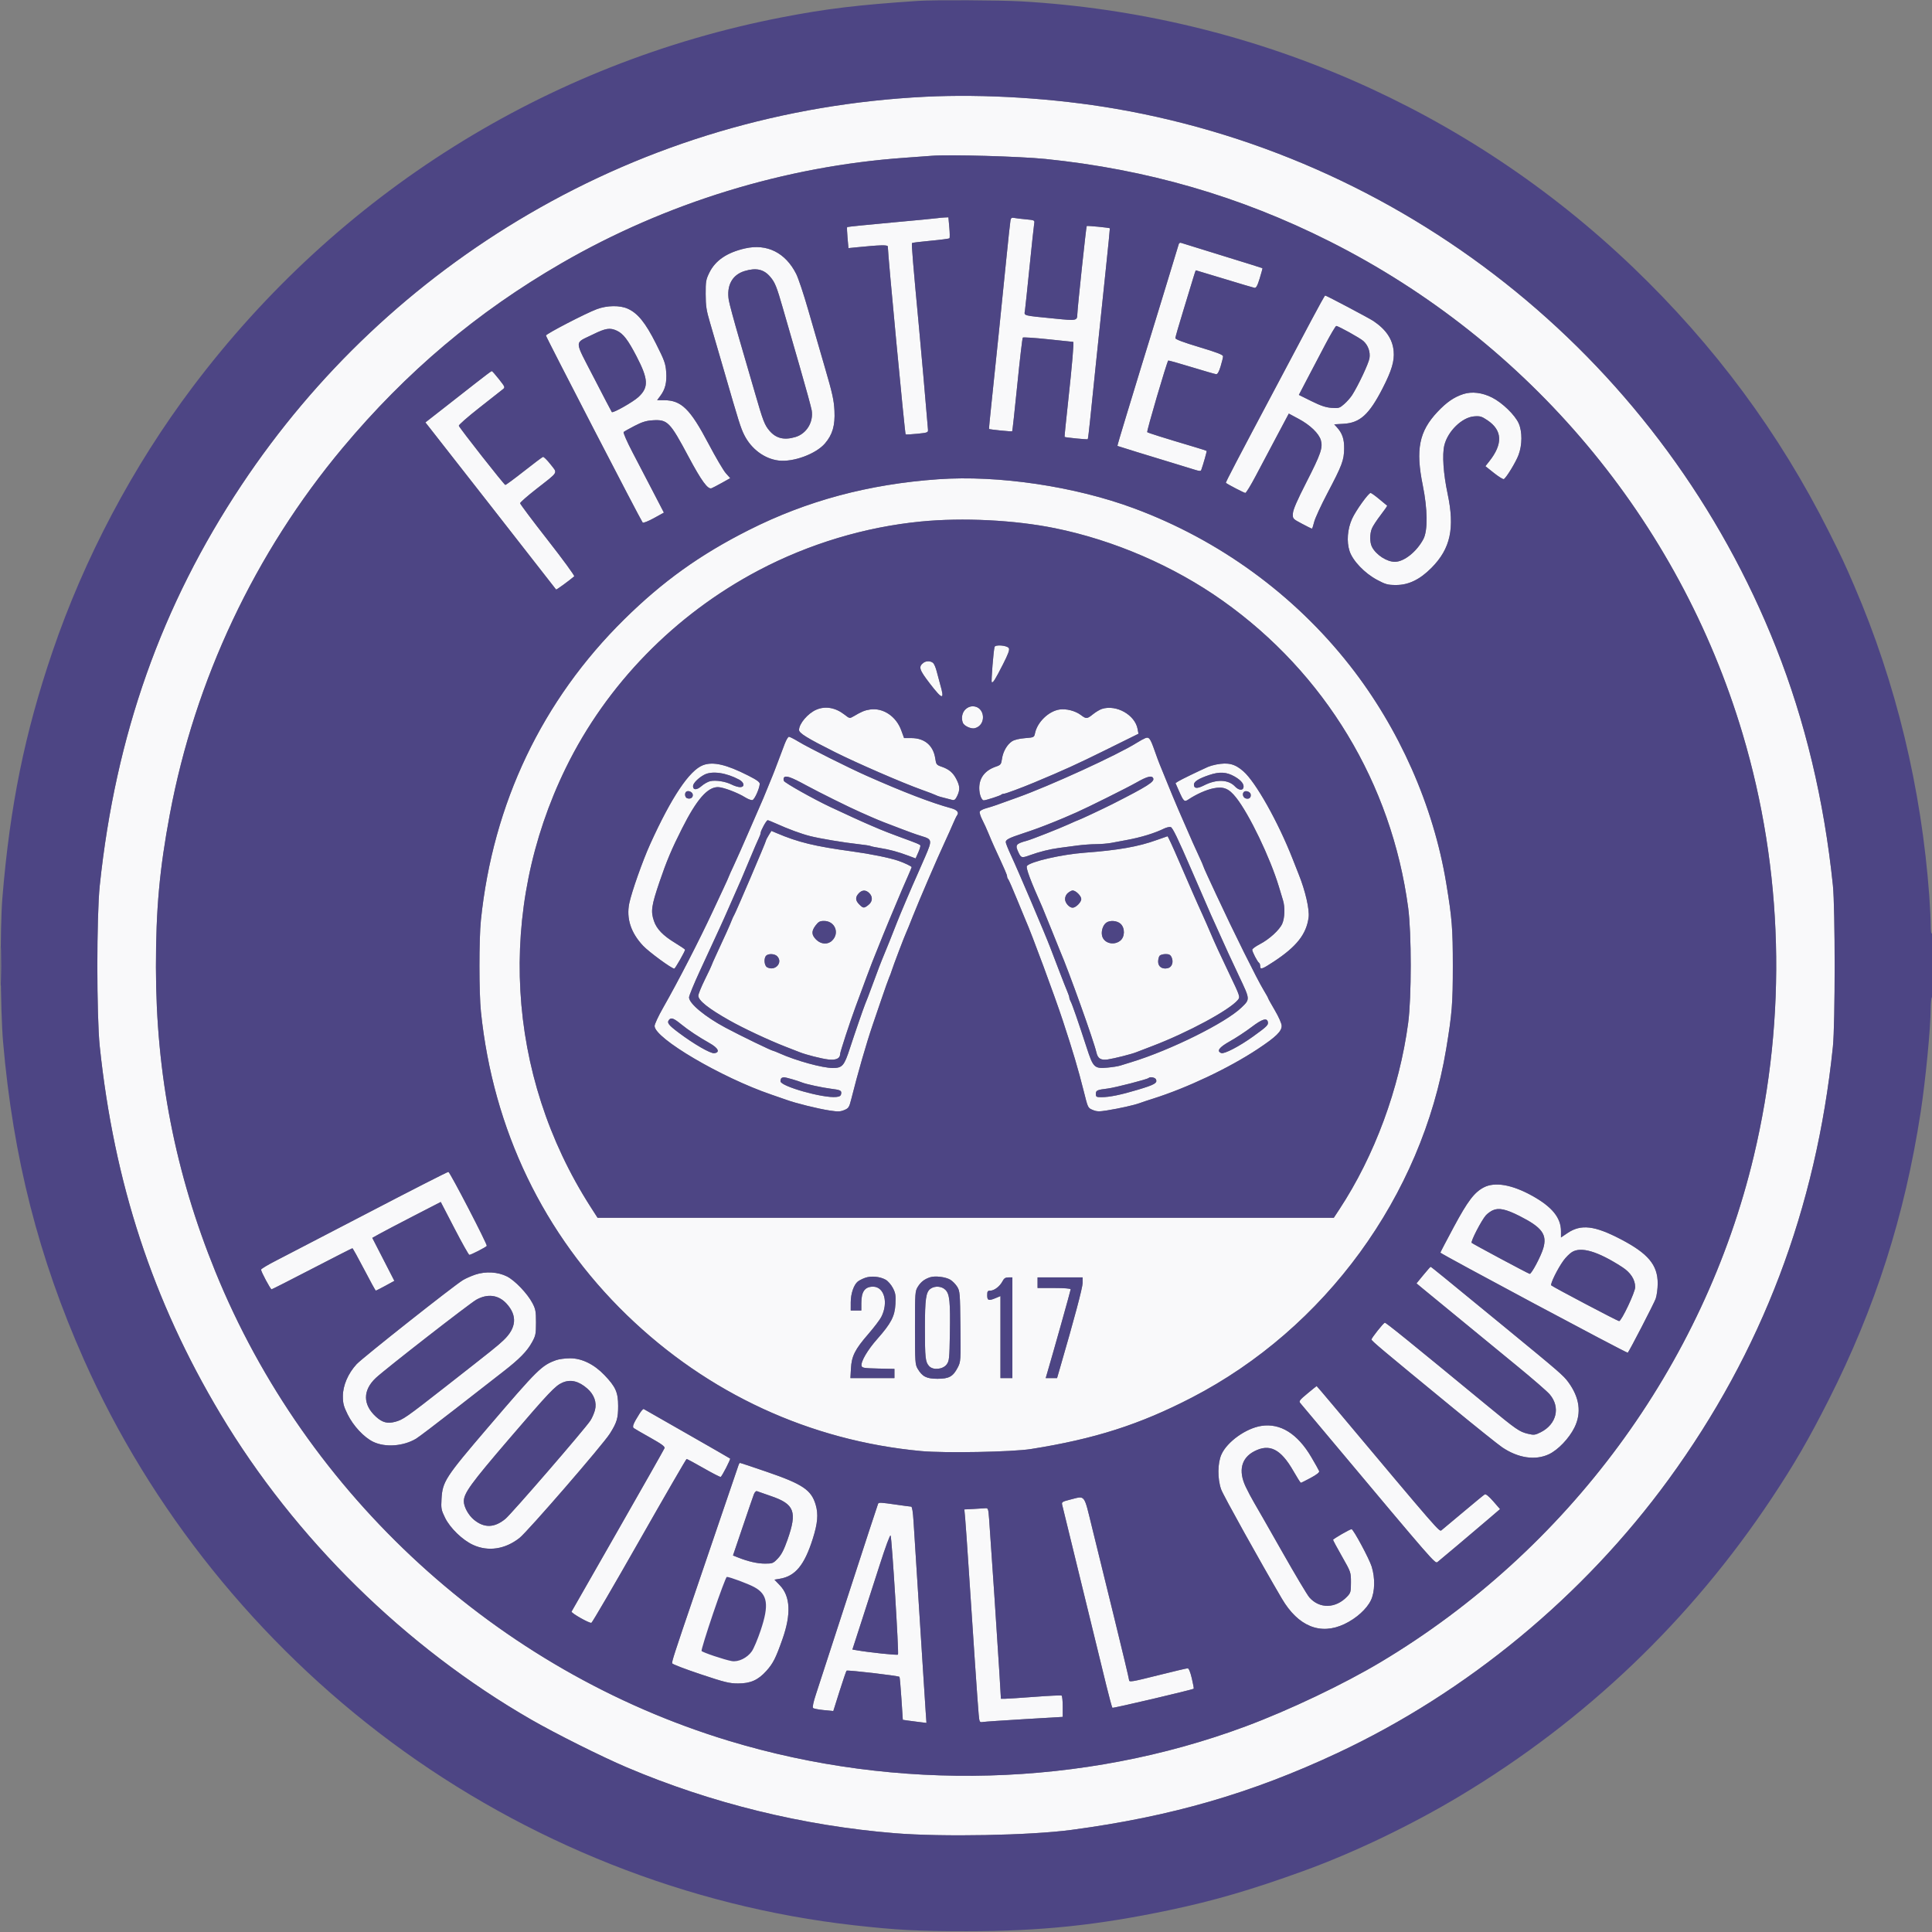 <?xml version="1.0" encoding="UTF-8"?>
<svg xmlns="http://www.w3.org/2000/svg" xmlns:xlink="http://www.w3.org/1999/xlink" width="400px" height="400px" viewBox="0 0 400 400" version="1.1">
<rect x="0" y="0" width="400" height="400" fill="#808080" stroke="none"/>
<g id="surface1">
<path style=" stroke:none;fill-rule:evenodd;fill:rgb(97.647%,97.647%,98.039%);fill-opacity:1;" d="M 191.551 20.031 C 162.324 21.492 134.418 29.754 109.465 44.328 C 85.559 58.293 65.363 77.344 50.016 100.41 C 33.434 125.34 23.926 152.195 20.652 183.355 C 19.988 189.707 19.988 210.293 20.652 216.645 C 23.625 244.922 31.629 269.316 45.625 292.73 C 61.047 318.535 83.941 341.047 110.016 356.047 C 115.062 358.949 124.613 363.723 129.766 365.914 C 147.16 373.316 166.293 378.016 185.32 379.551 C 195.125 380.344 213.277 380.004 221.809 378.863 C 242.41 376.117 259.051 371.309 276.902 362.945 C 303.762 350.359 327.84 330.469 345.461 306.309 C 364.773 279.824 376.004 250.254 379.48 216.734 C 379.969 212.02 379.969 187.98 379.48 183.266 C 377.656 165.676 373.734 149.277 367.711 134.055 C 344.555 75.52 292.652 33.176 231 22.52 C 218.41 20.34 203.797 19.422 191.551 20.031 M 192.867 32.258 C 192.188 32.312 189.719 32.492 187.379 32.66 C 162.566 34.402 137.871 41.992 116.211 54.523 C 98.758 64.621 84.121 76.973 70.941 92.73 C 52.797 114.422 40.371 140.762 35.16 168.586 C 33.031 179.93 32.277 188.246 32.285 200.273 C 32.297 222.391 36.293 242.855 44.574 263.238 C 63.457 309.695 103.031 345.879 150.836 360.398 C 185.816 371.02 224.25 369.957 257.887 357.43 C 266.922 354.066 278.18 348.707 285.871 344.109 C 324.582 320.969 352.746 282.777 363.098 239.379 C 370.012 210.391 369.203 180.113 360.766 151.852 C 347.566 107.664 316.605 70.766 275.266 49.965 C 256.738 40.641 237.508 35.066 216.461 32.914 C 211.164 32.375 196.402 31.961 192.867 32.258 M 194.102 45.164 C 193.801 45.219 189.492 45.633 184.527 46.082 C 179.566 46.531 175.453 46.953 175.391 47.012 C 175.332 47.074 175.367 48.082 175.473 49.246 L 175.664 51.371 L 177.34 51.203 C 182.223 50.715 183.812 50.672 183.812 51.035 C 183.812 52.625 187.336 89.758 187.5 89.926 C 187.566 89.992 188.648 89.938 189.902 89.809 C 192.109 89.582 192.18 89.555 192.125 88.891 C 191.504 81.473 190.789 73.344 190.266 67.766 C 189.066 55.008 188.688 50.453 188.82 50.32 C 188.895 50.246 190.629 50.031 192.684 49.844 C 194.734 49.652 196.484 49.422 196.574 49.332 C 196.664 49.246 196.652 48.23 196.547 47.082 L 196.359 44.992 L 195.504 45.031 C 195.035 45.051 194.402 45.113 194.102 45.164 M 209.211 45.605 C 209.141 45.949 208.762 49.438 208.371 53.359 C 207.469 62.398 205.926 77.398 205.242 83.812 C 204.949 86.531 204.738 88.777 204.773 88.812 C 204.887 88.934 209.465 89.391 209.562 89.293 C 209.617 89.238 210.094 84.898 210.621 79.645 C 211.148 74.395 211.66 70.008 211.762 69.898 C 211.859 69.793 214.227 69.945 217.016 70.242 C 219.805 70.539 222.133 70.781 222.195 70.781 C 222.379 70.781 221.977 75.52 221.145 83.129 C 220.707 87.125 220.375 90.426 220.41 90.457 C 220.531 90.582 225.105 91.035 225.207 90.934 C 225.262 90.879 225.48 89.129 225.688 87.047 C 226.098 82.934 227.484 69.633 228.922 55.969 C 229.426 51.215 229.812 47.297 229.785 47.266 C 229.684 47.137 225.098 46.691 224.992 46.797 C 224.875 46.914 223.078 63.789 223.051 65.02 C 223.02 66.398 222.93 66.418 218.504 65.977 C 211.516 65.281 212.047 65.426 212.211 64.25 C 212.285 63.691 212.719 59.594 213.168 55.145 C 213.617 50.691 214.047 46.719 214.117 46.316 C 214.242 45.594 214.215 45.582 212.402 45.41 C 211.391 45.316 210.289 45.184 209.949 45.113 C 209.484 45.016 209.309 45.133 209.211 45.605 M 244.055 50.52 C 243.832 51.211 241.762 58 240.473 62.277 C 239.77 64.617 238.84 67.641 238.41 69 C 237.98 70.355 237.066 73.32 236.383 75.582 C 235.699 77.848 234.27 82.531 233.211 85.988 C 232.152 89.449 231.312 92.301 231.348 92.324 C 231.422 92.375 238.25 94.48 243.074 95.938 C 244.809 96.461 246.758 97.059 247.406 97.266 C 248.312 97.555 248.613 97.566 248.703 97.312 C 249.133 96.117 249.895 93.426 249.824 93.355 C 249.777 93.309 248.766 92.98 247.574 92.625 C 240.789 90.602 237.699 89.633 237.523 89.469 C 237.359 89.32 241.555 75.031 241.867 74.656 C 241.918 74.598 244.078 75.199 246.668 75.996 C 249.262 76.789 251.57 77.453 251.797 77.473 C 252.082 77.492 252.379 76.969 252.715 75.855 C 252.992 74.953 253.219 74.016 253.219 73.777 C 253.223 73.453 251.984 72.973 248.285 71.863 C 244.992 70.875 243.348 70.258 243.348 70.004 C 243.348 69.797 244.078 67.262 244.969 64.375 C 245.863 61.484 246.797 58.41 247.047 57.543 C 247.297 56.676 247.543 55.969 247.598 55.969 C 247.648 55.969 250.301 56.766 253.488 57.742 C 256.68 58.719 259.488 59.551 259.734 59.594 C 260.074 59.652 260.336 59.176 260.812 57.629 C 261.156 56.504 261.41 55.559 261.379 55.527 C 261.344 55.492 257.613 54.328 253.086 52.934 C 248.559 51.543 244.703 50.344 244.516 50.277 C 244.328 50.207 244.121 50.316 244.055 50.52 M 154.27 51.426 C 150.535 52.27 148.105 53.918 146.863 56.449 C 146.16 57.879 146.09 58.289 146.102 60.906 C 146.109 63.309 146.25 64.266 146.961 66.668 C 147.43 68.25 148.762 72.82 149.918 76.816 C 152.98 87.406 153.359 88.613 154.098 90.078 C 155.551 92.965 158.27 94.984 161.18 95.348 C 164.227 95.727 168.93 93.996 170.801 91.812 C 172.367 89.98 172.914 88.105 172.766 85.047 C 172.66 82.863 172.344 81.422 170.797 76.133 C 169.785 72.66 168.211 67.23 167.301 64.066 C 166.395 60.902 165.285 57.59 164.84 56.703 C 162.625 52.312 158.797 50.402 154.27 51.426 M 154.133 56.125 C 151.59 56.91 150.398 59.121 150.887 62.141 C 151.012 62.895 151.977 66.477 153.035 70.098 C 154.09 73.719 155.582 78.852 156.352 81.508 C 157.969 87.117 158.297 87.969 159.281 89.141 C 160.648 90.766 162.336 91.184 164.684 90.48 C 166.988 89.789 168.445 87.402 168.055 84.961 C 167.961 84.371 166.828 80.23 165.535 75.758 C 164.242 71.285 162.699 65.938 162.105 63.875 C 160.812 59.363 160.469 58.5 159.488 57.336 C 158.148 55.742 156.555 55.383 154.133 56.125 M 271.492 66.324 C 269.996 69.152 266.836 75.109 264.469 79.562 C 256.02 95.465 253.707 99.891 253.809 99.973 C 254.211 100.305 257.59 102.059 257.828 102.059 C 257.996 102.059 258.961 100.484 259.973 98.559 C 260.988 96.637 262.945 92.941 264.324 90.348 L 266.832 85.629 L 268.875 86.723 C 271.258 87.996 273.09 89.766 273.477 91.164 C 273.902 92.715 273.457 94.004 270.48 99.832 C 268.523 103.66 267.719 105.527 267.68 106.309 C 267.629 107.402 267.633 107.41 269.547 108.426 C 270.605 108.988 271.531 109.453 271.609 109.457 C 271.688 109.461 271.898 108.844 272.078 108.086 C 272.258 107.328 273.492 104.645 274.816 102.129 C 277.867 96.348 278.266 95.277 278.293 92.867 C 278.316 90.879 277.902 89.684 276.77 88.441 L 276.234 87.855 L 278.137 87.746 C 281.574 87.555 283.461 85.844 286.262 80.383 C 288.133 76.734 288.727 74.738 288.543 72.703 C 288.316 70.23 286.984 68.242 284.363 66.469 C 283.473 65.871 274.605 61.18 274.359 61.18 C 274.277 61.18 272.988 63.496 271.492 66.324 M 123.586 64 C 121.328 64.832 113.031 69.133 113.031 69.469 C 113.031 69.773 132.715 107.82 133.062 108.195 C 133.188 108.324 134.223 107.914 135.371 107.281 L 137.453 106.133 L 135.223 101.832 C 133.992 99.465 132.066 95.762 130.934 93.598 C 129.805 91.438 128.988 89.566 129.117 89.445 C 129.25 89.324 130.262 88.75 131.375 88.176 C 132.918 87.375 133.797 87.102 135.102 87.02 C 138.207 86.82 138.691 87.312 142.555 94.559 C 145.219 99.551 146.551 101.379 147.316 101.086 C 147.547 101 148.516 100.492 149.465 99.965 L 151.191 99 L 150.289 97.988 C 149.789 97.438 148.16 94.66 146.664 91.82 C 142.891 84.66 141.062 82.875 137.504 82.859 L 136.051 82.852 L 136.715 81.961 C 137.738 80.594 138.082 79.176 137.926 77 C 137.805 75.277 137.57 74.625 135.809 71.129 C 133.637 66.816 132.055 64.859 129.98 63.918 C 128.352 63.18 125.723 63.211 123.586 64 M 274.348 71.395 C 273.215 73.539 271.531 76.75 270.605 78.527 L 268.918 81.762 L 271.504 83.043 C 273.445 84.008 274.492 84.355 275.688 84.445 C 277.176 84.551 277.348 84.5 278.316 83.648 C 278.887 83.148 279.629 82.301 279.969 81.762 C 281.27 79.703 283.355 75.258 283.531 74.176 C 283.742 72.859 283.262 71.5 282.27 70.605 C 281.582 69.984 277.086 67.488 276.656 67.488 C 276.52 67.488 275.48 69.246 274.348 71.395 M 122.75 69.246 C 118.828 71.176 118.805 70.152 122.949 78.188 C 124.934 82.035 126.605 85.246 126.672 85.316 C 126.902 85.586 131.039 83.246 132.164 82.215 C 134.336 80.215 134.262 78.539 131.785 73.77 C 130.016 70.367 129.051 69.105 127.746 68.484 C 126.301 67.801 125.41 67.934 122.75 69.246 M 98.492 79.309 C 96.754 80.672 93.703 83.062 91.707 84.621 L 88.074 87.457 L 89.125 88.789 C 93.719 94.641 110.031 115.504 115.133 122.059 C 115.203 122.148 117.84 120.227 118.887 119.324 C 119.016 119.215 116.547 115.832 113.402 111.812 C 110.254 107.793 107.684 104.359 107.684 104.188 C 107.684 104.016 109.191 102.691 111.035 101.25 C 115.773 97.543 115.477 98.059 113.98 96.137 C 113.281 95.246 112.582 94.551 112.422 94.594 C 112.266 94.637 110.496 95.965 108.496 97.543 C 106.492 99.121 104.75 100.406 104.621 100.398 C 104.375 100.383 95.172 88.668 94.996 88.148 C 94.941 87.98 96.832 86.32 99.203 84.457 C 101.57 82.594 103.762 80.871 104.066 80.629 C 104.617 80.195 104.609 80.168 103.301 78.504 C 102.574 77.574 101.902 76.82 101.812 76.824 C 101.719 76.828 100.227 77.945 98.492 79.309 M 302.961 81.59 C 301.031 82.219 299.504 83.273 297.617 85.273 C 293.812 89.305 293.059 93.07 294.57 100.477 C 295.578 105.434 295.629 109.863 294.695 111.617 C 293.312 114.223 290.707 116.301 288.812 116.316 C 287.148 116.332 284.922 114.891 284.062 113.25 C 283.574 112.312 283.566 110.531 284.047 109.387 C 284.25 108.902 285.062 107.66 285.855 106.633 C 286.645 105.602 287.25 104.73 287.199 104.695 C 287.148 104.66 286.414 104.055 285.566 103.344 C 284.723 102.637 283.91 102.059 283.77 102.059 C 283.328 102.059 280.727 105.684 279.945 107.387 C 278.973 109.516 278.766 112.148 279.418 114.113 C 280.086 116.125 282.543 118.688 285.117 120.059 C 286.879 120.996 287.324 121.117 289.031 121.121 C 291.633 121.125 293.973 119.992 296.379 117.562 C 300.32 113.582 301.23 109.371 299.707 102.195 C 298.836 98.082 298.566 94.148 299.031 92.211 C 299.73 89.297 302.684 86.41 305.18 86.207 C 306.418 86.105 306.746 86.199 307.957 87.012 C 311.066 89.094 311.191 91.906 308.332 95.516 L 307.539 96.52 L 309.32 97.938 C 310.301 98.715 311.219 99.281 311.359 99.191 C 311.91 98.852 313.848 95.664 314.398 94.188 C 315.176 92.117 315.188 89.363 314.434 87.656 C 313.668 85.926 311.039 83.375 308.914 82.305 C 306.871 81.273 304.719 81.016 302.961 81.59 M 194.238 99.223 C 179.824 100.242 167.066 103.668 155.008 109.754 C 144.93 114.836 137.211 120.371 129.262 128.207 C 112.242 144.98 102.055 166.359 99.562 190.535 C 99.164 194.422 99.168 205.574 99.57 209.465 C 102.098 233.867 112.547 255.586 129.797 272.289 C 146.562 288.527 167.719 298.297 190.734 300.43 C 195.582 300.879 209.578 300.621 213.441 300.008 C 226.645 297.918 235.961 294.938 246.773 289.344 C 274.375 275.055 294.379 247.625 299.422 217.148 C 300.629 209.855 300.793 207.801 300.793 200 C 300.793 192.203 300.629 190.152 299.426 182.852 C 296.77 166.789 289.68 150.785 279.438 137.742 C 267.934 123.094 252.434 111.805 234.844 105.266 C 222.566 100.699 206.707 98.34 194.238 99.223 M 190.672 107.973 C 179.102 109.098 167.484 112.594 157.066 118.086 C 139.715 127.23 125.594 141.699 117.148 158.984 C 102.789 188.363 104.715 222.484 122.266 249.863 L 123.719 252.125 L 276.152 252.125 L 277.289 250.398 C 284.598 239.281 289.73 225.383 291.547 211.797 C 292.25 206.531 292.254 193.191 291.547 187.93 C 288.109 162.215 274.324 139.395 253.168 124.391 C 243.016 117.188 230.625 111.832 218.383 109.352 C 210.031 107.66 199.344 107.129 190.672 107.973 M 205.918 133.934 C 205.695 134.656 205.18 141.074 205.332 141.227 C 205.57 141.465 206.023 140.75 207.656 137.539 C 208.781 135.324 209.07 134.516 208.859 134.184 C 208.508 133.617 206.082 133.414 205.918 133.934 M 191.164 137.242 C 190.129 138.055 190.312 138.645 192.469 141.457 C 195.164 144.969 195.617 145.016 194.656 141.699 C 194.441 140.945 194.113 139.734 193.934 139.004 C 193.754 138.273 193.43 137.504 193.219 137.289 C 192.734 136.809 191.746 136.785 191.164 137.242 M 199.852 146.902 C 199.188 147.562 198.98 148.691 199.348 149.645 C 199.598 150.293 201.051 150.961 201.805 150.773 C 204.332 150.141 203.961 146.227 201.371 146.227 C 200.836 146.227 200.273 146.477 199.852 146.902 M 169 146.938 C 167.254 147.691 165.434 149.836 165.434 151.129 C 165.434 151.793 167.109 152.828 172.84 155.703 C 177.324 157.957 186.91 162.117 190.809 163.504 C 192.168 163.988 193.492 164.492 193.75 164.629 C 194.164 164.848 194.832 165.039 197.145 165.613 C 197.598 165.723 197.816 165.547 198.176 164.797 C 198.781 163.516 198.746 162.762 198.012 161.324 C 197.312 159.961 196.484 159.262 194.91 158.723 C 193.906 158.379 193.812 158.258 193.641 157.062 C 193.246 154.359 191.441 152.812 188.68 152.812 L 187.18 152.812 L 186.59 151.199 C 185.531 148.293 182.82 146.492 180.121 146.898 C 179.023 147.062 178.359 147.336 176.719 148.309 C 175.918 148.777 175.895 148.773 174.855 147.961 C 172.977 146.492 170.879 146.125 169 146.938 M 228.148 146.77 C 227.711 146.91 226.883 147.402 226.312 147.859 C 225.059 148.867 224.898 148.879 223.781 148.035 C 222.637 147.172 220.738 146.684 219.352 146.898 C 217.086 147.25 214.75 149.523 214.281 151.832 C 214.113 152.656 214.066 152.68 212.199 152.828 C 211.043 152.918 209.992 153.172 209.539 153.473 C 208.5 154.156 207.672 155.598 207.453 157.09 C 207.285 158.254 207.188 158.379 206.188 158.723 C 203.938 159.496 202.746 161.027 202.742 163.156 C 202.742 164.426 203.215 165.707 203.68 165.703 C 204.145 165.695 207.094 164.742 207.309 164.527 C 207.414 164.422 207.664 164.336 207.867 164.336 C 208.184 164.336 211.562 163.082 214.129 162.008 C 220.352 159.41 222.836 158.277 228.762 155.352 L 235.711 151.918 L 235.527 150.922 C 234.984 148 231.121 145.824 228.148 146.77 M 162.477 153.977 C 162.172 154.77 161.531 156.469 161.051 157.75 C 160.574 159.031 160.07 160.328 159.938 160.633 C 159.805 160.934 159.375 161.98 158.984 162.965 C 158.594 163.945 158.164 164.992 158.027 165.297 C 157.629 166.18 156.82 168.035 154.863 172.566 C 153.855 174.902 152.547 177.844 151.961 179.098 C 151.371 180.352 150.891 181.426 150.891 181.48 C 150.891 181.539 150.352 182.734 149.691 184.141 C 149.031 185.543 148.09 187.559 147.602 188.613 C 144.766 194.707 140.387 203.219 137.27 208.68 C 136.312 210.363 135.527 212.047 135.527 212.422 C 135.527 214.965 149.324 223.078 159.66 226.613 C 161.086 227.102 162.508 227.594 162.816 227.707 C 164.691 228.398 169.312 229.543 171.75 229.918 C 173.484 230.184 173.977 230.168 174.801 229.824 C 175.699 229.449 175.82 229.262 176.254 227.535 C 177.594 222.191 179.375 216.016 180.672 212.207 C 180.879 211.605 181.68 209.258 182.449 206.996 C 183.219 204.734 183.965 202.633 184.109 202.332 C 184.254 202.031 184.484 201.414 184.621 200.961 C 184.922 199.973 187.277 193.781 187.648 193.004 C 187.793 192.703 188.398 191.223 188.988 189.711 C 190.25 186.512 194.109 177.547 195.637 174.281 C 196.215 173.035 196.965 171.367 197.297 170.574 C 197.629 169.785 198.016 168.984 198.156 168.797 C 198.605 168.207 198.148 167.668 196.93 167.336 C 192.871 166.234 187.047 164 179.43 160.621 C 175.645 158.941 167.371 154.797 165.297 153.535 C 164.391 152.988 163.508 152.539 163.336 152.539 C 163.168 152.539 162.777 153.188 162.477 153.977 M 237.125 152.82 C 236.797 152.949 236.012 153.379 235.379 153.777 C 231.41 156.285 217.32 162.734 210.562 165.141 C 208.75 165.785 206.84 166.473 206.309 166.668 C 205.781 166.863 204.82 167.164 204.168 167.34 C 203.52 167.516 202.922 167.828 202.844 168.039 C 202.762 168.25 203 169.016 203.375 169.738 C 203.75 170.465 204.328 171.734 204.664 172.566 C 205 173.395 205.559 174.691 205.906 175.445 C 208.129 180.262 208.504 181.125 208.504 181.438 C 208.504 181.629 208.609 181.902 208.742 182.043 C 208.871 182.188 209.68 184.031 210.539 186.145 C 211.398 188.258 212.215 190.234 212.352 190.535 C 213.523 193.133 218.387 206.262 220.062 211.359 C 222.16 217.734 223.215 221.301 224.379 225.926 C 225.258 229.438 225.23 229.379 226.254 229.805 C 227.066 230.148 227.559 230.164 229.184 229.902 C 231.824 229.477 234.773 228.816 235.941 228.391 C 236.469 228.195 237.703 227.785 238.684 227.477 C 245.773 225.242 254.488 221.113 260.426 217.172 C 264.203 214.668 265.387 213.508 265.355 212.363 C 265.344 211.891 264.73 210.508 263.941 209.168 C 263.176 207.871 262.551 206.742 262.551 206.664 C 262.551 206.582 262.129 205.824 261.613 204.973 C 260.266 202.754 255.348 192.852 251.855 185.324 C 251.367 184.266 250.547 182.504 250.035 181.402 C 249.527 180.301 249.109 179.344 249.109 179.27 C 249.109 179.199 248.75 178.367 248.309 177.43 C 247.871 176.488 247.266 175.164 246.965 174.484 C 244.676 169.32 243.09 165.613 241.805 162.426 C 240.977 160.383 240.195 158.465 240.066 158.16 C 239.934 157.859 239.492 156.66 239.082 155.492 C 238.156 152.855 237.91 152.516 237.125 152.82 M 145.57 158.414 C 142.758 159.461 139.027 165.023 134.613 174.762 C 133.055 178.199 130.762 184.699 130.281 187.035 C 129.645 190.156 130.621 193.141 133.152 195.82 C 134.383 197.121 139.059 200.547 139.605 200.547 C 139.789 200.547 141.84 196.953 141.84 196.625 C 141.84 196.543 140.902 195.906 139.762 195.215 C 137.277 193.707 135.953 192.336 135.395 190.691 C 134.703 188.668 134.863 187.543 136.547 182.578 C 137.992 178.32 139.09 175.715 141.211 171.523 C 144.238 165.527 146.465 162.965 148.637 162.965 C 149.688 162.965 152.707 164.098 154.273 165.082 C 154.852 165.441 155.523 165.699 155.77 165.652 C 156.203 165.57 157.215 163.359 157.297 162.316 C 157.328 161.934 156.723 161.492 154.891 160.562 C 150.375 158.273 147.645 157.641 145.57 158.414 M 251.773 158.289 C 251.203 158.398 250.465 158.613 250.129 158.762 C 248.062 159.688 244.488 161.422 243.977 161.75 L 243.375 162.133 L 244.07 163.715 C 245.07 165.973 245.199 166.09 246.062 165.516 C 247.688 164.43 249.738 163.516 251.227 163.215 C 253.32 162.785 254.426 163.242 255.934 165.148 C 258.645 168.574 262.969 177.586 264.77 183.539 C 265.062 184.52 265.453 185.805 265.633 186.398 C 266.07 187.824 266 190.031 265.48 191.234 C 264.926 192.516 262.801 194.461 260.836 195.48 C 259.969 195.93 259.262 196.445 259.262 196.629 C 259.258 197.055 260.332 199.129 260.66 199.332 C 260.793 199.414 260.906 199.723 260.906 200.016 C 260.906 200.816 261.297 200.688 263.77 199.059 C 268.457 195.973 270.473 193.406 270.934 189.945 C 271.148 188.312 270.258 184.426 268.887 181.027 C 268.746 180.672 268.168 179.211 267.605 177.777 C 264.594 170.121 259.996 161.945 257.426 159.688 C 255.68 158.148 254.285 157.801 251.773 158.289 M 145.816 160.398 C 144.609 161.035 143.484 162.168 143.484 162.75 C 143.484 163.617 144.254 163.613 145.246 162.742 C 145.766 162.289 146.578 161.832 147.055 161.727 C 148.215 161.473 150.23 161.797 151.492 162.441 C 152.055 162.727 152.828 162.965 153.211 162.965 C 154.254 162.965 154.133 162 153.02 161.406 C 150.309 159.961 147.418 159.559 145.816 160.398 M 250.344 160.461 C 248.207 161.18 247.188 161.812 247.188 162.43 C 247.188 163.285 247.836 163.336 249.297 162.598 C 251.879 161.285 254.332 161.379 255.699 162.832 C 256.387 163.562 257.199 163.723 257.41 163.168 C 257.684 162.453 257.043 161.59 255.637 160.785 C 253.953 159.82 252.52 159.73 250.344 160.461 M 162.293 161.02 C 162.207 161.156 162.207 161.449 162.293 161.672 C 162.449 162.078 168.379 165.414 171.879 167.062 C 175.172 168.613 178.805 170.27 180.246 170.875 C 180.625 171.035 181.488 171.402 182.168 171.695 C 182.848 171.988 184.637 172.68 186.145 173.234 C 190.008 174.648 190.395 174.805 190.539 175.039 C 190.609 175.156 190.422 175.809 190.117 176.488 L 189.57 177.73 L 188.133 177.188 C 185.988 176.379 184.152 175.879 182.203 175.574 C 181.242 175.426 180.355 175.238 180.23 175.16 C 180.102 175.082 178.914 174.902 177.586 174.758 C 174.777 174.457 169.742 173.613 167.766 173.113 C 165.887 172.645 163.238 171.664 160.578 170.465 C 159.797 170.109 159.055 169.82 158.934 169.82 C 158.672 169.82 157.473 172.004 157.477 172.473 C 157.477 172.652 157.301 173.145 157.086 173.57 C 156.871 174 156.055 175.891 155.273 177.777 C 154.492 179.664 153.688 181.578 153.484 182.031 C 152.734 183.699 151.758 185.926 150.887 187.93 C 150.398 189.059 149.598 190.852 149.109 191.906 C 148.621 192.965 147.969 194.383 147.656 195.062 C 147.344 195.742 146.094 198.453 144.875 201.086 C 143.656 203.723 142.66 206.16 142.66 206.504 C 142.66 207.758 145.984 210.516 150.207 212.77 C 153.359 214.453 159.766 217.559 160.078 217.559 C 160.16 217.559 160.75 217.793 161.387 218.078 C 164.816 219.617 170.285 221.121 172.43 221.117 C 174.402 221.113 174.781 220.672 175.973 217.008 C 176.941 214.031 178.668 209.023 179.141 207.82 C 179.258 207.516 179.504 206.902 179.688 206.453 C 179.867 206.004 180.516 204.277 181.121 202.613 C 181.73 200.949 182.387 199.219 182.582 198.766 C 183.117 197.523 185.195 192.348 185.723 190.945 C 186.211 189.656 188.996 183.109 189.867 181.207 C 190.145 180.605 190.93 178.816 191.605 177.238 C 193.012 173.965 192.973 173.754 190.875 173.129 C 190.234 172.938 189.219 172.594 188.613 172.367 C 188.012 172.141 187.086 171.793 186.559 171.598 C 183.797 170.57 181.863 169.805 180.383 169.148 C 179.48 168.746 178.492 168.312 178.188 168.18 C 175.859 167.16 169.641 164.078 166.898 162.586 C 163.703 160.844 162.625 160.477 162.293 161.02 M 235.254 162.027 C 233.465 163.051 225.102 167.219 222.906 168.18 C 220.426 169.27 219.66 169.594 218.359 170.117 C 215.625 171.219 214.145 171.766 211.77 172.547 C 208.91 173.488 208.23 173.836 208.23 174.352 C 208.23 174.57 208.707 175.77 209.289 177.02 C 210.723 180.086 216.301 193.191 217.438 196.16 C 217.641 196.688 218.441 198.785 219.223 200.824 C 220 202.859 220.809 204.914 221.02 205.391 C 221.227 205.867 221.398 206.395 221.398 206.562 C 221.398 206.73 221.523 207.082 221.672 207.344 C 221.965 207.859 223.266 211.602 225 216.945 C 226.332 221.047 226.578 221.281 229.297 221.039 C 230.309 220.949 231.508 220.758 231.961 220.609 C 232.414 220.465 233.465 220.141 234.293 219.887 C 242.375 217.414 253.77 211.758 257.035 208.598 C 258.828 206.863 258.832 206.961 256.574 202.195 C 255.676 200.309 254.672 198.148 254.332 197.395 C 253.996 196.641 253.438 195.406 253.086 194.648 C 252.738 193.895 252.125 192.539 251.727 191.633 C 251.324 190.727 250.879 189.738 250.734 189.438 C 250.59 189.137 248.762 184.938 246.68 180.109 C 243.84 173.535 242.758 171.305 242.371 171.23 C 242.09 171.176 241.484 171.316 241.027 171.539 C 239.027 172.52 236.223 173.375 233.195 173.93 C 232.215 174.109 230.82 174.367 230.098 174.508 C 229.371 174.645 227.953 174.766 226.941 174.773 C 225.93 174.777 224.207 174.902 223.113 175.047 C 222.02 175.191 220.293 175.418 219.273 175.555 C 217.324 175.816 215.211 176.344 213.203 177.07 C 211.551 177.668 211.414 177.637 210.887 176.535 C 210.121 174.93 210.281 174.699 212.621 174.059 C 213.652 173.777 219.379 171.52 221.352 170.617 C 222.305 170.18 223.129 169.82 223.184 169.82 C 223.34 169.82 228.453 167.422 230.316 166.477 C 237.559 162.797 239.043 161.859 238.77 161.152 C 238.516 160.484 237.516 160.734 235.254 162.027 M 142.031 163.957 C 141.691 164.297 141.824 165.094 142.25 165.258 C 142.922 165.516 143.52 165.137 143.43 164.504 C 143.348 163.93 142.426 163.566 142.031 163.957 M 257.535 163.957 C 257.137 164.352 257.355 165.125 257.914 165.305 C 258.609 165.523 259.07 165.129 258.938 164.434 C 258.84 163.918 257.895 163.598 257.535 163.957 M 159.141 172.945 C 158.828 173.449 158.574 173.957 158.574 174.066 C 158.574 174.32 152.273 189.066 152.004 189.438 C 151.895 189.59 151.641 190.145 151.438 190.672 C 151.074 191.613 150.203 193.555 148.285 197.676 C 147.758 198.809 147.324 199.797 147.324 199.867 C 147.324 199.938 146.707 201.246 145.953 202.77 C 145.199 204.297 144.582 205.816 144.582 206.148 C 144.582 207.148 146.684 208.816 151.039 211.273 C 153.938 212.914 159.199 215.375 162.688 216.73 C 163.973 217.227 165.266 217.734 165.57 217.852 C 166.934 218.391 170.098 219.191 171.492 219.355 C 173.09 219.539 173.938 219.145 173.938 218.223 C 173.938 217.812 175.93 211.711 177.113 208.504 C 178.82 203.867 180.348 199.766 180.539 199.312 C 180.664 199.012 181.008 198.148 181.305 197.395 C 181.906 195.863 183.723 191.387 184.09 190.535 C 184.219 190.234 184.84 188.75 185.473 187.242 C 186.688 184.332 186.922 183.789 188.043 181.242 C 188.434 180.355 188.75 179.586 188.75 179.535 C 188.75 179.367 187.188 178.621 185.961 178.207 C 184.145 177.594 180.191 176.789 176.543 176.293 C 168.66 175.219 165.273 174.398 160.719 172.457 L 159.711 172.027 L 159.141 172.945 M 239.508 173.91 C 235.699 175.293 231.551 176.023 224.555 176.547 C 219.812 176.902 213.371 178.379 212.621 179.281 C 212.34 179.625 213.328 182.289 215.789 187.793 C 215.988 188.246 216.844 190.344 217.688 192.457 C 218.531 194.566 219.328 196.543 219.457 196.844 C 221.27 201.02 226.473 215.551 226.996 217.883 C 227.281 219.156 227.906 219.551 229.332 219.352 C 230.66 219.16 234.328 218.234 235.254 217.852 C 235.555 217.727 237.035 217.156 238.547 216.586 C 245.887 213.793 254.539 209.133 256.277 207.031 C 256.793 206.41 256.758 206.301 254.504 201.594 C 252.688 197.805 251.41 195.023 250.598 193.094 C 250.199 192.148 249.508 190.566 249.059 189.582 C 248.609 188.598 248.133 187.543 248.004 187.242 C 247.871 186.941 247.41 185.891 246.973 184.91 C 246.535 183.93 245.207 180.875 244.023 178.121 C 242.84 175.367 241.801 173.125 241.719 173.137 C 241.633 173.152 240.637 173.5 239.508 173.91 M 177.789 184.961 C 177.051 185.758 177.082 186.434 177.902 187.254 C 178.723 188.074 178.879 188.082 179.797 187.359 C 180.668 186.676 180.738 185.676 179.973 184.91 C 179.258 184.195 178.484 184.215 177.789 184.961 M 221.121 184.859 C 220.742 185.164 220.508 185.66 220.508 186.145 C 220.508 186.938 221.379 187.93 222.078 187.93 C 222.734 187.93 223.867 186.797 223.867 186.145 C 223.867 185.492 222.734 184.363 222.078 184.363 C 221.891 184.363 221.457 184.586 221.121 184.859 M 168.875 191.59 C 167.965 192.785 167.992 193.547 168.977 194.535 C 169.957 195.512 171.34 195.617 172.234 194.781 C 173.902 193.227 172.887 190.672 170.605 190.672 C 169.758 190.672 169.449 190.836 168.875 191.59 M 229.023 191.047 C 228.355 191.555 227.969 192.73 228.16 193.68 C 228.473 195.25 230.547 195.852 231.926 194.766 C 232.906 193.996 232.953 192.152 232.012 191.27 C 231.293 190.594 229.77 190.48 229.023 191.047 M 158.629 197.859 C 158.094 198.395 158.223 199.938 158.828 200.266 C 160.492 201.156 162.184 199.262 160.887 197.961 C 160.375 197.453 159.094 197.395 158.629 197.859 M 240.109 197.859 C 239.93 198.043 239.781 198.598 239.781 199.102 C 239.781 200.16 240.652 200.734 241.812 200.441 C 242.652 200.23 243.008 199.168 242.566 198.195 C 242.332 197.688 242.047 197.531 241.352 197.531 C 240.848 197.531 240.289 197.68 240.109 197.859 M 138.535 211.125 C 138.027 211.738 138.367 212.199 140.52 213.812 C 143.68 216.18 147.082 218.141 147.871 218.051 C 149.145 217.902 148.727 216.988 146.914 215.973 C 144.695 214.727 142.508 213.277 141.016 212.059 C 139.5 210.82 138.957 210.617 138.535 211.125 M 259.121 212.641 C 257.914 213.559 255.91 214.879 254.664 215.574 C 252.387 216.848 251.816 217.625 252.859 218.027 C 253.469 218.262 256.617 216.621 259.395 214.625 C 262.266 212.562 262.621 212.219 262.504 211.617 C 262.324 210.66 261.344 210.957 259.121 212.641 M 161.773 223.227 C 161.672 223.328 161.59 223.613 161.59 223.863 C 161.59 224.906 170.383 227.391 173.113 227.117 C 173.852 227.047 174.094 226.887 174.16 226.43 C 174.254 225.77 174.008 225.656 171.879 225.387 C 170.234 225.18 166.883 224.457 166.117 224.141 C 165.152 223.746 162.734 223.047 162.34 223.047 C 162.129 223.047 161.875 223.129 161.773 223.227 M 237.809 223.191 C 237.531 223.465 230.863 225.184 229.355 225.367 C 227.117 225.645 226.887 225.75 226.887 226.492 C 226.887 227.094 227 227.16 228.035 227.16 C 229.707 227.16 232.086 226.672 235.664 225.594 C 239.02 224.586 239.633 224.238 239.352 223.504 C 239.184 223.078 238.133 222.863 237.809 223.191 M 76.543 250.93 C 67.715 255.531 59.043 260.035 57.27 260.938 C 55.496 261.84 54.047 262.707 54.047 262.867 C 54.047 263.285 56 266.941 56.223 266.941 C 56.324 266.941 60.098 265.027 64.605 262.688 C 69.113 260.352 72.871 258.438 72.957 258.438 C 73.043 258.438 74.141 260.414 75.398 262.828 C 76.652 265.242 77.738 267.215 77.809 267.215 C 77.879 267.215 78.77 266.758 79.793 266.203 L 81.648 265.188 L 77.078 256.289 L 78.527 255.48 C 79.32 255.035 82.512 253.363 85.613 251.762 L 91.254 248.855 L 94.094 254.332 C 95.652 257.344 97.039 259.809 97.172 259.809 C 97.52 259.809 100.621 258.215 100.785 257.949 C 100.949 257.684 93.191 242.715 92.836 242.625 C 92.703 242.59 85.371 246.328 76.543 250.93 M 307.18 245.848 C 305.227 246.879 303.867 248.676 300.988 254.035 C 299.465 256.875 298.215 259.262 298.215 259.344 C 298.215 259.578 336.875 280.234 337.012 280.07 C 337.414 279.594 342.461 269.82 342.789 268.895 C 343.02 268.234 343.211 266.809 343.211 265.727 C 343.211 261.902 341.234 259.531 335.594 256.586 C 330.152 253.742 327.336 253.41 324.551 255.281 L 323.184 256.203 L 323.184 254.906 C 323.184 252.141 321.371 249.895 317.309 247.621 C 313.078 245.258 309.488 244.629 307.18 245.848 M 309.055 250.582 C 308.602 250.789 307.965 251.254 307.645 251.609 C 306.727 252.629 304.43 257.078 304.695 257.316 C 305.012 257.594 316.387 263.68 316.703 263.738 C 317.062 263.809 319.008 260.156 319.512 258.465 C 320.363 255.605 319.281 254.125 314.625 251.77 C 311.777 250.328 310.289 250.012 309.055 250.582 M 325.453 259.234 C 324.969 259.539 324.184 260.32 323.715 260.965 C 322.504 262.621 320.902 265.871 321.172 266.121 C 321.566 266.484 334.926 273.523 335.219 273.523 C 335.711 273.523 338.547 267.531 338.547 266.496 C 338.547 264.922 337.598 263.457 335.84 262.324 C 330.824 259.082 327.348 258.047 325.453 259.234 M 294.68 263.992 L 293.273 265.707 L 294.422 266.668 C 295.699 267.734 305.449 275.738 314.195 282.902 C 317.324 285.465 320.316 288.062 320.84 288.676 C 323.125 291.344 322.293 294.871 318.988 296.531 C 317.805 297.121 317.59 297.148 316.324 296.844 C 314.566 296.422 313.992 296.023 307.691 290.832 C 291.703 277.66 286.902 273.777 286.703 273.852 C 286.359 273.984 283.949 277.02 283.949 277.324 C 283.949 277.605 286.035 279.355 300.5 291.234 C 305.453 295.301 310.172 299.082 310.988 299.637 C 314.297 301.879 317.84 302.414 320.664 301.098 C 322.559 300.215 324.867 297.805 325.98 295.543 C 327.469 292.516 327.039 289.344 324.699 286.156 C 323.68 284.766 322.934 284.121 311.523 274.754 C 298.625 264.164 296.305 262.277 296.195 262.277 C 296.133 262.277 295.453 263.051 294.68 263.992 M 98.445 263.883 C 97.59 264.168 96.418 264.684 95.84 265.035 C 93.926 266.195 75.031 281.137 73.832 282.438 C 72.066 284.355 70.988 286.863 70.988 289.059 C 70.988 290.551 71.148 291.164 71.98 292.852 C 73.16 295.234 75.352 297.582 77.262 298.508 C 79.746 299.715 83.512 299.441 86.145 297.867 C 86.672 297.555 90.359 294.758 94.34 291.652 C 98.32 288.547 102.766 285.086 104.219 283.957 C 107.562 281.359 109.113 279.777 110.152 277.898 C 110.902 276.535 110.973 276.184 110.973 273.801 C 110.973 271.496 110.887 271.027 110.227 269.777 C 109.184 267.801 106.617 265.113 104.961 264.273 C 103.102 263.332 100.574 263.18 98.445 263.883 M 179.078 264.574 C 178.512 264.785 177.844 265.125 177.594 265.332 C 176.758 266.023 176.145 267.832 176.137 269.617 L 176.133 271.332 L 178.328 271.332 L 178.328 269.809 C 178.328 267.41 179.051 266.391 180.758 266.391 C 183.078 266.391 183.977 269.695 182.461 272.664 C 182.164 273.242 180.961 274.832 179.781 276.191 C 177.008 279.387 176.316 280.766 176.18 283.332 L 176.07 285.324 L 185.184 285.324 L 185.184 283.418 L 181.828 283.344 C 178.836 283.273 178.461 283.211 178.375 282.766 C 178.207 281.898 179.617 279.496 181.621 277.23 C 184.5 273.977 185.258 272.52 185.391 269.977 C 185.484 268.211 185.406 267.719 184.863 266.672 C 184.512 265.996 183.844 265.227 183.379 264.961 C 182.195 264.281 180.32 264.113 179.078 264.574 M 192.582 264.441 C 191.406 264.824 190.668 265.391 190.039 266.391 C 189.457 267.32 189.438 267.605 189.438 274.898 C 189.438 281.949 189.473 282.504 189.984 283.375 C 190.957 285.02 191.824 285.461 194.102 285.461 C 196.496 285.461 197.324 284.996 198.297 283.113 C 198.91 281.918 198.922 281.742 198.844 274.621 C 198.77 267.699 198.738 267.305 198.168 266.391 C 197.84 265.863 197.191 265.211 196.73 264.941 C 195.766 264.371 193.598 264.109 192.582 264.441 M 207.559 265.27 C 207.016 266.316 205.852 267.215 205.039 267.215 C 204.48 267.215 204.391 267.348 204.391 268.176 C 204.391 269.27 204.688 269.363 206.18 268.738 L 207.133 268.34 L 207.133 285.324 L 209.602 285.324 L 209.602 264.473 L 208.785 264.473 C 208.164 264.473 207.871 264.66 207.559 265.27 M 214.816 265.57 L 214.816 266.668 L 218.246 266.668 C 220.34 266.668 221.672 266.773 221.672 266.941 C 221.672 267.156 218.016 280.18 216.762 284.43 L 216.5 285.324 L 218.852 285.324 L 219.43 283.332 C 222.43 273.02 224.145 266.582 224.145 265.621 L 224.145 264.473 L 214.816 264.473 L 214.816 265.57 M 192.664 266.812 C 191.703 267.484 191.5 268.918 191.496 274.93 C 191.496 281.195 191.586 282 192.371 282.848 C 193.199 283.734 195.215 283.535 195.996 282.492 C 196.527 281.777 196.578 281.297 196.66 276.18 C 196.773 269.457 196.617 267.922 195.734 267.043 C 194.977 266.281 193.57 266.176 192.664 266.812 M 98.629 269.086 C 97.23 269.867 79.75 283.473 77.812 285.289 C 75.078 287.852 75.098 290.836 77.863 293.336 C 79.168 294.516 80.211 294.789 81.801 294.371 C 83.418 293.949 84.078 293.488 92.148 287.172 C 102.289 279.234 102.895 278.75 104.207 277.52 C 106.941 274.957 107.156 272.363 104.84 269.867 C 103.184 268.082 100.934 267.801 98.629 269.086 M 115.184 281.59 C 112.137 282.676 111.395 283.41 100.996 295.566 C 92.207 305.84 91.621 306.742 91.414 310.309 C 91.297 312.332 91.352 312.617 92.148 314.246 C 93.199 316.379 95.746 318.844 97.938 319.852 C 101.062 321.289 104.566 320.77 107.547 318.43 C 109.242 317.098 124.82 299.109 126.27 296.812 C 127.727 294.5 127.984 293.633 127.98 291.082 C 127.977 288.277 127.473 287.137 125.16 284.715 C 123.004 282.453 120.441 281.203 118 281.219 C 117.004 281.227 115.734 281.391 115.184 281.59 M 116.441 286.262 C 114.969 286.902 113.707 288.23 105.438 297.875 C 97.477 307.156 96.023 309.16 96.031 310.836 C 96.035 311.973 96.984 313.703 98.113 314.637 C 100.246 316.398 102.363 316.344 104.637 314.465 C 105.918 313.406 121.129 295.82 122.238 294.109 C 122.586 293.578 123.008 292.598 123.184 291.934 C 123.594 290.371 123.012 288.727 121.605 287.496 C 119.82 285.93 118.133 285.523 116.441 286.262 M 270.691 288.508 C 269.047 289.875 268.879 290.102 269.215 290.5 C 269.422 290.746 272.23 294.094 275.457 297.941 C 297.121 323.785 297.125 323.793 297.625 323.398 C 298.309 322.859 304.879 317.316 307.891 314.738 L 310.57 312.445 L 309.16 310.824 C 308.242 309.773 307.625 309.273 307.395 309.402 C 307.203 309.512 305.211 311.148 302.973 313.035 C 300.734 314.922 298.703 316.621 298.461 316.809 C 297.984 317.18 298.332 317.578 275.93 290.879 C 274.125 288.727 272.625 286.969 272.598 286.969 C 272.57 286.969 271.711 287.66 270.691 288.508 M 132.426 292.652 C 131.125 294.711 130.852 295.398 131.215 295.676 C 131.398 295.816 132.945 296.711 134.648 297.664 C 136.996 298.98 137.707 299.504 137.582 299.828 C 137.492 300.066 133.148 307.73 127.93 316.863 C 122.707 326 118.391 333.555 118.336 333.66 C 118.18 333.941 122.066 336.145 122.445 335.988 C 122.625 335.914 127.094 328.258 132.375 318.969 C 137.656 309.684 142.055 302.078 142.156 302.07 C 142.254 302.062 143.844 302.918 145.688 303.973 C 147.531 305.027 149.117 305.84 149.215 305.781 C 149.512 305.598 151.301 302.102 151.164 301.977 C 151.09 301.914 147.078 299.605 142.25 296.848 C 137.422 294.09 133.383 291.785 133.273 291.723 C 133.168 291.664 132.785 292.078 132.426 292.652 M 261.137 295.219 C 257.965 295.719 254.098 298.477 252.898 301.098 C 252.074 302.902 252.043 306.168 252.828 308.367 C 253.27 309.605 260.82 323.184 265.398 330.984 C 268.777 336.738 273.383 338.605 278.359 336.242 C 280.82 335.074 282.992 333.109 283.852 331.277 C 284.668 329.531 284.723 326.695 283.988 324.336 C 283.48 322.707 280.195 316.598 279.824 316.598 C 279.488 316.598 275.996 318.613 275.996 318.809 C 275.996 318.91 276.828 320.461 277.848 322.25 C 279.691 325.492 279.699 325.516 279.699 327.617 C 279.699 329.582 279.641 329.789 278.891 330.574 C 276.52 333.047 273.188 333.113 271.09 330.723 C 270.652 330.227 268.105 325.949 265.426 321.219 C 262.746 316.492 260.145 311.938 259.648 311.105 C 259.152 310.27 258.367 308.789 257.906 307.812 C 256.348 304.523 256.988 301.879 259.672 300.48 C 262.844 298.824 265.172 299.996 267.781 304.555 C 268.547 305.898 269.246 306.996 269.328 306.996 C 269.414 306.996 270.332 306.535 271.371 305.977 C 272.66 305.281 273.215 304.828 273.113 304.566 C 273.031 304.355 272.301 303.051 271.492 301.676 C 268.637 296.82 265.07 294.602 261.137 295.219 M 152.945 303.223 C 152.875 303.414 151.266 308.133 149.367 313.719 C 147.469 319.301 145.051 326.398 143.996 329.492 C 139.512 342.648 139.051 344.07 139.176 344.387 C 139.246 344.57 141.883 345.578 145.031 346.629 C 150.07 348.312 151 348.539 152.812 348.543 C 155.383 348.547 156.957 347.848 158.672 345.941 C 160.062 344.391 160.621 343.289 162.008 339.344 C 163.824 334.188 163.645 330.5 161.465 328.227 L 160.34 327.051 L 161.445 326.867 C 164.672 326.332 166.559 324.035 168.289 318.547 C 169.289 315.379 169.449 313.504 168.887 311.574 C 167.988 308.477 166.195 307.27 158.648 304.688 C 155.75 303.691 153.309 302.879 153.223 302.879 C 153.137 302.879 153.012 303.035 152.945 303.223 M 156.082 309.375 C 155.918 309.801 154.879 312.828 153.773 316.098 L 151.758 322.043 L 152.766 322.445 C 154.879 323.289 156.812 323.73 158.391 323.73 C 159.938 323.73 160.086 323.672 161.043 322.664 C 161.793 321.879 162.316 320.855 163.055 318.758 C 165.082 312.965 164.492 311.41 159.621 309.746 C 158.215 309.266 156.91 308.809 156.723 308.734 C 156.531 308.656 156.254 308.934 156.082 309.375 M 221.473 310.504 C 219.977 310.875 219.781 311 219.898 311.5 C 220.055 312.184 227.551 342.848 229.082 349.074 C 229.672 351.469 230.223 353.496 230.309 353.582 C 230.438 353.711 246.848 349.859 247.148 349.629 C 247.199 349.59 247.023 348.621 246.754 347.48 C 246.441 346.16 246.129 345.406 245.895 345.406 C 245.688 345.406 243.062 346.023 240.055 346.777 C 234.066 348.277 233.746 348.328 233.746 347.758 C 233.746 347.543 232.383 341.832 230.723 335.07 C 229.059 328.305 226.992 319.902 226.133 316.391 C 224.344 309.117 224.785 309.676 221.473 310.504 M 181.805 311.316 C 181.742 311.43 179.004 319.793 175.723 329.902 C 172.441 340.016 169.379 349.43 168.918 350.828 C 168.402 352.387 168.176 353.469 168.332 353.621 C 168.473 353.758 169.473 353.953 170.559 354.059 L 172.527 354.25 L 173.812 350.172 C 174.523 347.926 175.18 346.004 175.273 345.898 C 175.441 345.711 185.992 346.945 186.227 347.176 C 186.289 347.242 186.473 349.27 186.629 351.684 L 186.918 356.07 L 187.902 356.215 C 188.445 356.293 189.547 356.438 190.352 356.535 L 191.816 356.711 L 191.645 354.281 C 191.551 352.945 191.297 349.012 191.082 345.543 C 190.863 342.07 190.383 334.48 190.008 328.668 C 189.637 322.859 189.246 316.719 189.141 315.02 C 189.023 313.039 188.844 311.934 188.648 311.93 C 188.48 311.926 187.105 311.746 185.598 311.527 C 182.402 311.062 181.969 311.039 181.805 311.316 M 201.543 312.414 L 199.656 312.508 L 199.828 314.348 C 199.922 315.359 200.246 320.016 200.551 324.691 C 201.465 338.73 202.449 353.113 202.621 354.926 C 202.781 356.59 202.805 356.629 203.52 356.516 C 203.922 356.449 207.801 356.188 212.141 355.93 L 220.027 355.465 L 220.027 353.332 C 220.027 352.156 219.922 351.133 219.789 351.051 C 219.66 350.969 217.16 351.086 214.234 351.309 C 211.309 351.527 208.539 351.711 208.074 351.711 L 207.23 351.715 L 206.902 346.16 C 206.586 340.848 205.141 319.219 204.785 314.473 C 204.625 312.363 204.574 312.211 204.023 312.262 C 203.695 312.293 202.582 312.359 201.543 312.414 M 182.102 324.098 C 180.934 327.742 179.188 333.156 178.227 336.121 L 176.48 341.516 L 177.336 341.664 C 180.023 342.129 185.754 342.734 185.918 342.566 C 186.133 342.355 184.664 318.668 184.391 317.922 C 184.293 317.652 183.352 320.195 182.102 324.098 M 147.648 334.016 "/>
<path style=" stroke:none;fill-rule:evenodd;fill:rgb(30.196%,27.059%,51.765%);fill-opacity:1;" d="M 190.125 0.18 C 177.504 1.027 171.129 1.797 161.867 3.59 C 113.156 13.027 70.055 40.066 39.891 80.109 C 27.508 96.551 17.453 115.539 10.844 134.98 C 5.113 151.824 2.062 166.82 0.496 185.871 C -0.02 192.129 0.062 209.094 0.641 215.773 C 2.707 239.633 7.988 260.383 17.363 281.48 C 31.129 312.461 53.371 340.145 80.961 360.637 C 109.07 381.512 142.484 394.746 176.84 398.609 C 185.672 399.602 190.113 399.836 200.137 399.836 C 215.43 399.836 227.211 398.609 242.16 395.461 C 251.449 393.5 259.082 391.273 269.82 387.383 C 280.312 383.582 292.164 377.898 302.332 371.793 C 328.355 356.164 350.043 335.438 366.844 310.145 C 371.512 303.109 374.473 298.004 378.602 289.848 C 388.27 270.75 394.336 251.785 397.645 230.316 C 398.656 223.766 399.719 212.77 399.723 208.863 C 399.727 207.629 399.848 206.539 400 206.445 C 400.172 206.344 400.273 203.785 400.273 199.691 C 400.273 195.375 400.18 193.168 400 193.277 C 399.828 193.387 399.727 192.711 399.723 191.441 C 399.723 190.34 399.598 187.711 399.445 185.598 C 397.824 163.23 392.559 141.418 383.945 121.398 C 381.875 116.586 381.352 115.469 378.703 110.188 C 368.395 89.637 355.016 71.566 338.117 55.363 C 303.812 22.473 259.078 3.023 211.422 0.281 C 207.047 0.031 193.328 -0.035 190.125 0.18 M 191.551 20.031 C 162.324 21.492 134.418 29.754 109.465 44.328 C 85.559 58.293 65.363 77.344 50.016 100.41 C 33.434 125.34 23.926 152.195 20.652 183.355 C 19.988 189.707 19.988 210.293 20.652 216.645 C 23.625 244.922 31.629 269.316 45.625 292.73 C 61.047 318.535 83.941 341.047 110.016 356.047 C 115.062 358.949 124.613 363.723 129.766 365.914 C 147.16 373.316 166.293 378.016 185.32 379.551 C 195.125 380.344 213.277 380.004 221.809 378.863 C 242.41 376.117 259.051 371.309 276.902 362.945 C 303.762 350.359 327.84 330.469 345.461 306.309 C 364.773 279.824 376.004 250.254 379.48 216.734 C 379.969 212.02 379.969 187.98 379.48 183.266 C 377.656 165.676 373.734 149.277 367.711 134.055 C 344.555 75.52 292.652 33.176 231 22.52 C 218.41 20.34 203.797 19.422 191.551 20.031 M 192.867 32.258 C 192.188 32.312 189.719 32.492 187.379 32.66 C 162.566 34.402 137.871 41.992 116.211 54.523 C 98.758 64.621 84.121 76.973 70.941 92.73 C 52.797 114.422 40.371 140.762 35.16 168.586 C 33.031 179.93 32.277 188.246 32.285 200.273 C 32.297 222.391 36.293 242.855 44.574 263.238 C 63.457 309.695 103.031 345.879 150.836 360.398 C 185.816 371.02 224.25 369.957 257.887 357.43 C 266.922 354.066 278.18 348.707 285.871 344.109 C 324.582 320.969 352.746 282.777 363.098 239.379 C 370.012 210.391 369.203 180.113 360.766 151.852 C 347.566 107.664 316.605 70.766 275.266 49.965 C 256.738 40.641 237.508 35.066 216.461 32.914 C 211.164 32.375 196.402 31.961 192.867 32.258 M 194.102 45.164 C 193.801 45.219 189.492 45.633 184.527 46.082 C 179.566 46.531 175.453 46.953 175.391 47.012 C 175.332 47.074 175.367 48.082 175.473 49.246 L 175.664 51.371 L 177.34 51.203 C 182.223 50.715 183.812 50.672 183.812 51.035 C 183.812 52.625 187.336 89.758 187.5 89.926 C 187.566 89.992 188.648 89.938 189.902 89.809 C 192.109 89.582 192.18 89.555 192.125 88.891 C 191.504 81.473 190.789 73.344 190.266 67.766 C 189.066 55.008 188.688 50.453 188.82 50.32 C 188.895 50.246 190.629 50.031 192.684 49.844 C 194.734 49.652 196.484 49.422 196.574 49.332 C 196.664 49.246 196.652 48.23 196.547 47.082 L 196.359 44.992 L 195.504 45.031 C 195.035 45.051 194.402 45.113 194.102 45.164 M 209.211 45.605 C 209.141 45.949 208.762 49.438 208.371 53.359 C 207.469 62.398 205.926 77.398 205.242 83.812 C 204.949 86.531 204.738 88.777 204.773 88.812 C 204.887 88.934 209.465 89.391 209.562 89.293 C 209.617 89.238 210.094 84.898 210.621 79.645 C 211.148 74.395 211.66 70.008 211.762 69.898 C 211.859 69.793 214.227 69.945 217.016 70.242 C 219.805 70.539 222.133 70.781 222.195 70.781 C 222.379 70.781 221.977 75.52 221.145 83.129 C 220.707 87.125 220.375 90.426 220.41 90.457 C 220.531 90.582 225.105 91.035 225.207 90.934 C 225.262 90.879 225.48 89.129 225.688 87.047 C 226.098 82.934 227.484 69.633 228.922 55.969 C 229.426 51.215 229.812 47.297 229.785 47.266 C 229.684 47.137 225.098 46.691 224.992 46.797 C 224.875 46.914 223.078 63.789 223.051 65.02 C 223.02 66.398 222.93 66.418 218.504 65.977 C 211.516 65.281 212.047 65.426 212.211 64.25 C 212.285 63.691 212.719 59.594 213.168 55.145 C 213.617 50.691 214.047 46.719 214.117 46.316 C 214.242 45.594 214.215 45.582 212.402 45.41 C 211.391 45.316 210.289 45.184 209.949 45.113 C 209.484 45.016 209.309 45.133 209.211 45.605 M 244.055 50.52 C 243.832 51.211 241.762 58 240.473 62.277 C 239.77 64.617 238.84 67.641 238.41 69 C 237.98 70.355 237.066 73.32 236.383 75.582 C 235.699 77.848 234.27 82.531 233.211 85.988 C 232.152 89.449 231.312 92.301 231.348 92.324 C 231.422 92.375 238.25 94.48 243.074 95.938 C 244.809 96.461 246.758 97.059 247.406 97.266 C 248.312 97.555 248.613 97.566 248.703 97.312 C 249.133 96.117 249.895 93.426 249.824 93.355 C 249.777 93.309 248.766 92.98 247.574 92.625 C 240.789 90.602 237.699 89.633 237.523 89.469 C 237.359 89.32 241.555 75.031 241.867 74.656 C 241.918 74.598 244.078 75.199 246.668 75.996 C 249.262 76.789 251.57 77.453 251.797 77.473 C 252.082 77.492 252.379 76.969 252.715 75.855 C 252.992 74.953 253.219 74.016 253.219 73.777 C 253.223 73.453 251.984 72.973 248.285 71.863 C 244.992 70.875 243.348 70.258 243.348 70.004 C 243.348 69.797 244.078 67.262 244.969 64.375 C 245.863 61.484 246.797 58.41 247.047 57.543 C 247.297 56.676 247.543 55.969 247.598 55.969 C 247.648 55.969 250.301 56.766 253.488 57.742 C 256.68 58.719 259.488 59.551 259.734 59.594 C 260.074 59.652 260.336 59.176 260.812 57.629 C 261.156 56.504 261.41 55.559 261.379 55.527 C 261.344 55.492 257.613 54.328 253.086 52.934 C 248.559 51.543 244.703 50.344 244.516 50.277 C 244.328 50.207 244.121 50.316 244.055 50.52 M 154.27 51.426 C 150.535 52.27 148.105 53.918 146.863 56.449 C 146.16 57.879 146.09 58.289 146.102 60.906 C 146.109 63.309 146.25 64.266 146.961 66.668 C 147.43 68.25 148.762 72.82 149.918 76.816 C 152.98 87.406 153.359 88.613 154.098 90.078 C 155.551 92.965 158.27 94.984 161.18 95.348 C 164.227 95.727 168.93 93.996 170.801 91.812 C 172.367 89.98 172.914 88.105 172.766 85.047 C 172.66 82.863 172.344 81.422 170.797 76.133 C 169.785 72.66 168.211 67.23 167.301 64.066 C 166.395 60.902 165.285 57.59 164.84 56.703 C 162.625 52.312 158.797 50.402 154.27 51.426 M 154.133 56.125 C 151.59 56.91 150.398 59.121 150.887 62.141 C 151.012 62.895 151.977 66.477 153.035 70.098 C 154.09 73.719 155.582 78.852 156.352 81.508 C 157.969 87.117 158.297 87.969 159.281 89.141 C 160.648 90.766 162.336 91.184 164.684 90.48 C 166.988 89.789 168.445 87.402 168.055 84.961 C 167.961 84.371 166.828 80.23 165.535 75.758 C 164.242 71.285 162.699 65.938 162.105 63.875 C 160.812 59.363 160.469 58.5 159.488 57.336 C 158.148 55.742 156.555 55.383 154.133 56.125 M 271.492 66.324 C 269.996 69.152 266.836 75.109 264.469 79.562 C 256.02 95.465 253.707 99.891 253.809 99.973 C 254.211 100.305 257.59 102.059 257.828 102.059 C 257.996 102.059 258.961 100.484 259.973 98.559 C 260.988 96.637 262.945 92.941 264.324 90.348 L 266.832 85.629 L 268.875 86.723 C 271.258 87.996 273.09 89.766 273.477 91.164 C 273.902 92.715 273.457 94.004 270.48 99.832 C 268.523 103.66 267.719 105.527 267.68 106.309 C 267.629 107.402 267.633 107.41 269.547 108.426 C 270.605 108.988 271.531 109.453 271.609 109.457 C 271.688 109.461 271.898 108.844 272.078 108.086 C 272.258 107.328 273.492 104.645 274.816 102.129 C 277.867 96.348 278.266 95.277 278.293 92.867 C 278.316 90.879 277.902 89.684 276.77 88.441 L 276.234 87.855 L 278.137 87.746 C 281.574 87.555 283.461 85.844 286.262 80.383 C 288.133 76.734 288.727 74.738 288.543 72.703 C 288.316 70.23 286.984 68.242 284.363 66.469 C 283.473 65.871 274.605 61.18 274.359 61.18 C 274.277 61.18 272.988 63.496 271.492 66.324 M 123.586 64 C 121.328 64.832 113.031 69.133 113.031 69.469 C 113.031 69.773 132.715 107.82 133.062 108.195 C 133.188 108.324 134.223 107.914 135.371 107.281 L 137.453 106.133 L 135.223 101.832 C 133.992 99.465 132.066 95.762 130.934 93.598 C 129.805 91.438 128.988 89.566 129.117 89.445 C 129.25 89.324 130.262 88.75 131.375 88.176 C 132.918 87.375 133.797 87.102 135.102 87.02 C 138.207 86.82 138.691 87.312 142.555 94.559 C 145.219 99.551 146.551 101.379 147.316 101.086 C 147.547 101 148.516 100.492 149.465 99.965 L 151.191 99 L 150.289 97.988 C 149.789 97.438 148.16 94.66 146.664 91.82 C 142.891 84.66 141.062 82.875 137.504 82.859 L 136.051 82.852 L 136.715 81.961 C 137.738 80.594 138.082 79.176 137.926 77 C 137.805 75.277 137.57 74.625 135.809 71.129 C 133.637 66.816 132.055 64.859 129.98 63.918 C 128.352 63.18 125.723 63.211 123.586 64 M 274.348 71.395 C 273.215 73.539 271.531 76.75 270.605 78.527 L 268.918 81.762 L 271.504 83.043 C 273.445 84.008 274.492 84.355 275.688 84.445 C 277.176 84.551 277.348 84.5 278.316 83.648 C 278.887 83.148 279.629 82.301 279.969 81.762 C 281.27 79.703 283.355 75.258 283.531 74.176 C 283.742 72.859 283.262 71.5 282.27 70.605 C 281.582 69.984 277.086 67.488 276.656 67.488 C 276.52 67.488 275.48 69.246 274.348 71.395 M 122.75 69.246 C 118.828 71.176 118.805 70.152 122.949 78.188 C 124.934 82.035 126.605 85.246 126.672 85.316 C 126.902 85.586 131.039 83.246 132.164 82.215 C 134.336 80.215 134.262 78.539 131.785 73.77 C 130.016 70.367 129.051 69.105 127.746 68.484 C 126.301 67.801 125.41 67.934 122.75 69.246 M 98.492 79.309 C 96.754 80.672 93.703 83.062 91.707 84.621 L 88.074 87.457 L 89.125 88.789 C 93.719 94.641 110.031 115.504 115.133 122.059 C 115.203 122.148 117.84 120.227 118.887 119.324 C 119.016 119.215 116.547 115.832 113.402 111.812 C 110.254 107.793 107.684 104.359 107.684 104.188 C 107.684 104.016 109.191 102.691 111.035 101.25 C 115.773 97.543 115.477 98.059 113.98 96.137 C 113.281 95.246 112.582 94.551 112.422 94.594 C 112.266 94.637 110.496 95.965 108.496 97.543 C 106.492 99.121 104.75 100.406 104.621 100.398 C 104.375 100.383 95.172 88.668 94.996 88.148 C 94.941 87.98 96.832 86.32 99.203 84.457 C 101.57 82.594 103.762 80.871 104.066 80.629 C 104.617 80.195 104.609 80.168 103.301 78.504 C 102.574 77.574 101.902 76.82 101.812 76.824 C 101.719 76.828 100.227 77.945 98.492 79.309 M 302.961 81.59 C 301.031 82.219 299.504 83.273 297.617 85.273 C 293.812 89.305 293.059 93.07 294.57 100.477 C 295.578 105.434 295.629 109.863 294.695 111.617 C 293.312 114.223 290.707 116.301 288.812 116.316 C 287.148 116.332 284.922 114.891 284.062 113.25 C 283.574 112.312 283.566 110.531 284.047 109.387 C 284.25 108.902 285.062 107.66 285.855 106.633 C 286.645 105.602 287.25 104.73 287.199 104.695 C 287.148 104.66 286.414 104.055 285.566 103.344 C 284.723 102.637 283.91 102.059 283.77 102.059 C 283.328 102.059 280.727 105.684 279.945 107.387 C 278.973 109.516 278.766 112.148 279.418 114.113 C 280.086 116.125 282.543 118.688 285.117 120.059 C 286.879 120.996 287.324 121.117 289.031 121.121 C 291.633 121.125 293.973 119.992 296.379 117.562 C 300.32 113.582 301.23 109.371 299.707 102.195 C 298.836 98.082 298.566 94.148 299.031 92.211 C 299.73 89.297 302.684 86.41 305.18 86.207 C 306.418 86.105 306.746 86.199 307.957 87.012 C 311.066 89.094 311.191 91.906 308.332 95.516 L 307.539 96.52 L 309.32 97.938 C 310.301 98.715 311.219 99.281 311.359 99.191 C 311.91 98.852 313.848 95.664 314.398 94.188 C 315.176 92.117 315.188 89.363 314.434 87.656 C 313.668 85.926 311.039 83.375 308.914 82.305 C 306.871 81.273 304.719 81.016 302.961 81.59 M 194.238 99.223 C 179.824 100.242 167.066 103.668 155.008 109.754 C 144.93 114.836 137.211 120.371 129.262 128.207 C 112.242 144.98 102.055 166.359 99.562 190.535 C 99.164 194.422 99.168 205.574 99.57 209.465 C 102.098 233.867 112.547 255.586 129.797 272.289 C 146.562 288.527 167.719 298.297 190.734 300.43 C 195.582 300.879 209.578 300.621 213.441 300.008 C 226.645 297.918 235.961 294.938 246.773 289.344 C 274.375 275.055 294.379 247.625 299.422 217.148 C 300.629 209.855 300.793 207.801 300.793 200 C 300.793 192.203 300.629 190.152 299.426 182.852 C 296.77 166.789 289.68 150.785 279.438 137.742 C 267.934 123.094 252.434 111.805 234.844 105.266 C 222.566 100.699 206.707 98.34 194.238 99.223 M 190.672 107.973 C 179.102 109.098 167.484 112.594 157.066 118.086 C 139.715 127.23 125.594 141.699 117.148 158.984 C 102.789 188.363 104.715 222.484 122.266 249.863 L 123.719 252.125 L 276.152 252.125 L 277.289 250.398 C 284.598 239.281 289.73 225.383 291.547 211.797 C 292.25 206.531 292.254 193.191 291.547 187.93 C 288.109 162.215 274.324 139.395 253.168 124.391 C 243.016 117.188 230.625 111.832 218.383 109.352 C 210.031 107.66 199.344 107.129 190.672 107.973 M 205.918 133.934 C 205.695 134.656 205.18 141.074 205.332 141.227 C 205.57 141.465 206.023 140.75 207.656 137.539 C 208.781 135.324 209.07 134.516 208.859 134.184 C 208.508 133.617 206.082 133.414 205.918 133.934 M 191.164 137.242 C 190.129 138.055 190.312 138.645 192.469 141.457 C 195.164 144.969 195.617 145.016 194.656 141.699 C 194.441 140.945 194.113 139.734 193.934 139.004 C 193.754 138.273 193.43 137.504 193.219 137.289 C 192.734 136.809 191.746 136.785 191.164 137.242 M 199.852 146.902 C 199.188 147.562 198.98 148.691 199.348 149.645 C 199.598 150.293 201.051 150.961 201.805 150.773 C 204.332 150.141 203.961 146.227 201.371 146.227 C 200.836 146.227 200.273 146.477 199.852 146.902 M 169 146.938 C 167.254 147.691 165.434 149.836 165.434 151.129 C 165.434 151.793 167.109 152.828 172.84 155.703 C 177.324 157.957 186.91 162.117 190.809 163.504 C 192.168 163.988 193.492 164.492 193.75 164.629 C 194.164 164.848 194.832 165.039 197.145 165.613 C 197.598 165.723 197.816 165.547 198.176 164.797 C 198.781 163.516 198.746 162.762 198.012 161.324 C 197.312 159.961 196.484 159.262 194.91 158.723 C 193.906 158.379 193.812 158.258 193.641 157.062 C 193.246 154.359 191.441 152.812 188.68 152.812 L 187.18 152.812 L 186.59 151.199 C 185.531 148.293 182.82 146.492 180.121 146.898 C 179.023 147.062 178.359 147.336 176.719 148.309 C 175.918 148.777 175.895 148.773 174.855 147.961 C 172.977 146.492 170.879 146.125 169 146.938 M 228.148 146.77 C 227.711 146.91 226.883 147.402 226.312 147.859 C 225.059 148.867 224.898 148.879 223.781 148.035 C 222.637 147.172 220.738 146.684 219.352 146.898 C 217.086 147.25 214.75 149.523 214.281 151.832 C 214.113 152.656 214.066 152.68 212.199 152.828 C 211.043 152.918 209.992 153.172 209.539 153.473 C 208.5 154.156 207.672 155.598 207.453 157.09 C 207.285 158.254 207.188 158.379 206.188 158.723 C 203.938 159.496 202.746 161.027 202.742 163.156 C 202.742 164.426 203.215 165.707 203.68 165.703 C 204.145 165.695 207.094 164.742 207.309 164.527 C 207.414 164.422 207.664 164.336 207.867 164.336 C 208.184 164.336 211.562 163.082 214.129 162.008 C 220.352 159.41 222.836 158.277 228.762 155.352 L 235.711 151.918 L 235.527 150.922 C 234.984 148 231.121 145.824 228.148 146.77 M 162.477 153.977 C 162.172 154.77 161.531 156.469 161.051 157.75 C 160.574 159.031 160.07 160.328 159.938 160.633 C 159.805 160.934 159.375 161.98 158.984 162.965 C 158.594 163.945 158.164 164.992 158.027 165.297 C 157.629 166.18 156.82 168.035 154.863 172.566 C 153.855 174.902 152.547 177.844 151.961 179.098 C 151.371 180.352 150.891 181.426 150.891 181.48 C 150.891 181.539 150.352 182.734 149.691 184.141 C 149.031 185.543 148.09 187.559 147.602 188.613 C 144.766 194.707 140.387 203.219 137.27 208.68 C 136.312 210.363 135.527 212.047 135.527 212.422 C 135.527 214.965 149.324 223.078 159.66 226.613 C 161.086 227.102 162.508 227.594 162.816 227.707 C 164.691 228.398 169.312 229.543 171.75 229.918 C 173.484 230.184 173.977 230.168 174.801 229.824 C 175.699 229.449 175.82 229.262 176.254 227.535 C 177.594 222.191 179.375 216.016 180.672 212.207 C 180.879 211.605 181.68 209.258 182.449 206.996 C 183.219 204.734 183.965 202.633 184.109 202.332 C 184.254 202.031 184.484 201.414 184.621 200.961 C 184.922 199.973 187.277 193.781 187.648 193.004 C 187.793 192.703 188.398 191.223 188.988 189.711 C 190.25 186.512 194.109 177.547 195.637 174.281 C 196.215 173.035 196.965 171.367 197.297 170.574 C 197.629 169.785 198.016 168.984 198.156 168.797 C 198.605 168.207 198.148 167.668 196.93 167.336 C 192.871 166.234 187.047 164 179.43 160.621 C 175.645 158.941 167.371 154.797 165.297 153.535 C 164.391 152.988 163.508 152.539 163.336 152.539 C 163.168 152.539 162.777 153.188 162.477 153.977 M 237.125 152.82 C 236.797 152.949 236.012 153.379 235.379 153.777 C 231.41 156.285 217.32 162.734 210.562 165.141 C 208.75 165.785 206.84 166.473 206.309 166.668 C 205.781 166.863 204.82 167.164 204.168 167.34 C 203.52 167.516 202.922 167.828 202.844 168.039 C 202.762 168.25 203 169.016 203.375 169.738 C 203.75 170.465 204.328 171.734 204.664 172.566 C 205 173.395 205.559 174.691 205.906 175.445 C 208.129 180.262 208.504 181.125 208.504 181.438 C 208.504 181.629 208.609 181.902 208.742 182.043 C 208.871 182.188 209.68 184.031 210.539 186.145 C 211.398 188.258 212.215 190.234 212.352 190.535 C 213.523 193.133 218.387 206.262 220.062 211.359 C 222.16 217.734 223.215 221.301 224.379 225.926 C 225.258 229.438 225.23 229.379 226.254 229.805 C 227.066 230.148 227.559 230.164 229.184 229.902 C 231.824 229.477 234.773 228.816 235.941 228.391 C 236.469 228.195 237.703 227.785 238.684 227.477 C 245.773 225.242 254.488 221.113 260.426 217.172 C 264.203 214.668 265.387 213.508 265.355 212.363 C 265.344 211.891 264.73 210.508 263.941 209.168 C 263.176 207.871 262.551 206.742 262.551 206.664 C 262.551 206.582 262.129 205.824 261.613 204.973 C 260.266 202.754 255.348 192.852 251.855 185.324 C 251.367 184.266 250.547 182.504 250.035 181.402 C 249.527 180.301 249.109 179.344 249.109 179.27 C 249.109 179.199 248.75 178.367 248.309 177.43 C 247.871 176.488 247.266 175.164 246.965 174.484 C 244.676 169.32 243.09 165.613 241.805 162.426 C 240.977 160.383 240.195 158.465 240.066 158.16 C 239.934 157.859 239.492 156.66 239.082 155.492 C 238.156 152.855 237.91 152.516 237.125 152.82 M 145.57 158.414 C 142.758 159.461 139.027 165.023 134.613 174.762 C 133.055 178.199 130.762 184.699 130.281 187.035 C 129.645 190.156 130.621 193.141 133.152 195.82 C 134.383 197.121 139.059 200.547 139.605 200.547 C 139.789 200.547 141.84 196.953 141.84 196.625 C 141.84 196.543 140.902 195.906 139.762 195.215 C 137.277 193.707 135.953 192.336 135.395 190.691 C 134.703 188.668 134.863 187.543 136.547 182.578 C 137.992 178.32 139.09 175.715 141.211 171.523 C 144.238 165.527 146.465 162.965 148.637 162.965 C 149.688 162.965 152.707 164.098 154.273 165.082 C 154.852 165.441 155.523 165.699 155.77 165.652 C 156.203 165.57 157.215 163.359 157.297 162.316 C 157.328 161.934 156.723 161.492 154.891 160.562 C 150.375 158.273 147.645 157.641 145.57 158.414 M 251.773 158.289 C 251.203 158.398 250.465 158.613 250.129 158.762 C 248.062 159.688 244.488 161.422 243.977 161.75 L 243.375 162.133 L 244.07 163.715 C 245.07 165.973 245.199 166.09 246.062 165.516 C 247.688 164.43 249.738 163.516 251.227 163.215 C 253.32 162.785 254.426 163.242 255.934 165.148 C 258.645 168.574 262.969 177.586 264.77 183.539 C 265.062 184.52 265.453 185.805 265.633 186.398 C 266.07 187.824 266 190.031 265.48 191.234 C 264.926 192.516 262.801 194.461 260.836 195.48 C 259.969 195.93 259.262 196.445 259.262 196.629 C 259.258 197.055 260.332 199.129 260.66 199.332 C 260.793 199.414 260.906 199.723 260.906 200.016 C 260.906 200.816 261.297 200.688 263.77 199.059 C 268.457 195.973 270.473 193.406 270.934 189.945 C 271.148 188.312 270.258 184.426 268.887 181.027 C 268.746 180.672 268.168 179.211 267.605 177.777 C 264.594 170.121 259.996 161.945 257.426 159.688 C 255.68 158.148 254.285 157.801 251.773 158.289 M 145.816 160.398 C 144.609 161.035 143.484 162.168 143.484 162.75 C 143.484 163.617 144.254 163.613 145.246 162.742 C 145.766 162.289 146.578 161.832 147.055 161.727 C 148.215 161.473 150.23 161.797 151.492 162.441 C 152.055 162.727 152.828 162.965 153.211 162.965 C 154.254 162.965 154.133 162 153.02 161.406 C 150.309 159.961 147.418 159.559 145.816 160.398 M 250.344 160.461 C 248.207 161.18 247.188 161.812 247.188 162.43 C 247.188 163.285 247.836 163.336 249.297 162.598 C 251.879 161.285 254.332 161.379 255.699 162.832 C 256.387 163.562 257.199 163.723 257.41 163.168 C 257.684 162.453 257.043 161.59 255.637 160.785 C 253.953 159.82 252.52 159.73 250.344 160.461 M 162.293 161.02 C 162.207 161.156 162.207 161.449 162.293 161.672 C 162.449 162.078 168.379 165.414 171.879 167.062 C 175.172 168.613 178.805 170.27 180.246 170.875 C 180.625 171.035 181.488 171.402 182.168 171.695 C 182.848 171.988 184.637 172.68 186.145 173.234 C 190.008 174.648 190.395 174.805 190.539 175.039 C 190.609 175.156 190.422 175.809 190.117 176.488 L 189.57 177.73 L 188.133 177.188 C 185.988 176.379 184.152 175.879 182.203 175.574 C 181.242 175.426 180.355 175.238 180.23 175.16 C 180.102 175.082 178.914 174.902 177.586 174.758 C 174.777 174.457 169.742 173.613 167.766 173.113 C 165.887 172.645 163.238 171.664 160.578 170.465 C 159.797 170.109 159.055 169.82 158.934 169.82 C 158.672 169.82 157.473 172.004 157.477 172.473 C 157.477 172.652 157.301 173.145 157.086 173.57 C 156.871 174 156.055 175.891 155.273 177.777 C 154.492 179.664 153.688 181.578 153.484 182.031 C 152.734 183.699 151.758 185.926 150.887 187.93 C 150.398 189.059 149.598 190.852 149.109 191.906 C 148.621 192.965 147.969 194.383 147.656 195.062 C 147.344 195.742 146.094 198.453 144.875 201.086 C 143.656 203.723 142.66 206.16 142.66 206.504 C 142.66 207.758 145.984 210.516 150.207 212.77 C 153.359 214.453 159.766 217.559 160.078 217.559 C 160.16 217.559 160.75 217.793 161.387 218.078 C 164.816 219.617 170.285 221.121 172.43 221.117 C 174.402 221.113 174.781 220.672 175.973 217.008 C 176.941 214.031 178.668 209.023 179.141 207.82 C 179.258 207.516 179.504 206.902 179.688 206.453 C 179.867 206.004 180.516 204.277 181.121 202.613 C 181.73 200.949 182.387 199.219 182.582 198.766 C 183.117 197.523 185.195 192.348 185.723 190.945 C 186.211 189.656 188.996 183.109 189.867 181.207 C 190.145 180.605 190.93 178.816 191.605 177.238 C 193.012 173.965 192.973 173.754 190.875 173.129 C 190.234 172.938 189.219 172.594 188.613 172.367 C 188.012 172.141 187.086 171.793 186.559 171.598 C 183.797 170.57 181.863 169.805 180.383 169.148 C 179.48 168.746 178.492 168.312 178.188 168.18 C 175.859 167.16 169.641 164.078 166.898 162.586 C 163.703 160.844 162.625 160.477 162.293 161.02 M 235.254 162.027 C 233.465 163.051 225.102 167.219 222.906 168.18 C 220.426 169.27 219.66 169.594 218.359 170.117 C 215.625 171.219 214.145 171.766 211.77 172.547 C 208.91 173.488 208.23 173.836 208.23 174.352 C 208.23 174.57 208.707 175.77 209.289 177.02 C 210.723 180.086 216.301 193.191 217.438 196.16 C 217.641 196.688 218.441 198.785 219.223 200.824 C 220 202.859 220.809 204.914 221.02 205.391 C 221.227 205.867 221.398 206.395 221.398 206.562 C 221.398 206.73 221.523 207.082 221.672 207.344 C 221.965 207.859 223.266 211.602 225 216.945 C 226.332 221.047 226.578 221.281 229.297 221.039 C 230.309 220.949 231.508 220.758 231.961 220.609 C 232.414 220.465 233.465 220.141 234.293 219.887 C 242.375 217.414 253.77 211.758 257.035 208.598 C 258.828 206.863 258.832 206.961 256.574 202.195 C 255.676 200.309 254.672 198.148 254.332 197.395 C 253.996 196.641 253.438 195.406 253.086 194.648 C 252.738 193.895 252.125 192.539 251.727 191.633 C 251.324 190.727 250.879 189.738 250.734 189.438 C 250.59 189.137 248.762 184.938 246.68 180.109 C 243.84 173.535 242.758 171.305 242.371 171.23 C 242.09 171.176 241.484 171.316 241.027 171.539 C 239.027 172.52 236.223 173.375 233.195 173.93 C 232.215 174.109 230.82 174.367 230.098 174.508 C 229.371 174.645 227.953 174.766 226.941 174.773 C 225.93 174.777 224.207 174.902 223.113 175.047 C 222.02 175.191 220.293 175.418 219.273 175.555 C 217.324 175.816 215.211 176.344 213.203 177.07 C 211.551 177.668 211.414 177.637 210.887 176.535 C 210.121 174.93 210.281 174.699 212.621 174.059 C 213.652 173.777 219.379 171.52 221.352 170.617 C 222.305 170.18 223.129 169.82 223.184 169.82 C 223.34 169.82 228.453 167.422 230.316 166.477 C 237.559 162.797 239.043 161.859 238.77 161.152 C 238.516 160.484 237.516 160.734 235.254 162.027 M 142.031 163.957 C 141.691 164.297 141.824 165.094 142.25 165.258 C 142.922 165.516 143.52 165.137 143.43 164.504 C 143.348 163.93 142.426 163.566 142.031 163.957 M 257.535 163.957 C 257.137 164.352 257.355 165.125 257.914 165.305 C 258.609 165.523 259.07 165.129 258.938 164.434 C 258.84 163.918 257.895 163.598 257.535 163.957 M 159.141 172.945 C 158.828 173.449 158.574 173.957 158.574 174.066 C 158.574 174.32 152.273 189.066 152.004 189.438 C 151.895 189.59 151.641 190.145 151.438 190.672 C 151.074 191.613 150.203 193.555 148.285 197.676 C 147.758 198.809 147.324 199.797 147.324 199.867 C 147.324 199.938 146.707 201.246 145.953 202.77 C 145.199 204.297 144.582 205.816 144.582 206.148 C 144.582 207.148 146.684 208.816 151.039 211.273 C 153.938 212.914 159.199 215.375 162.688 216.73 C 163.973 217.227 165.266 217.734 165.57 217.852 C 166.934 218.391 170.098 219.191 171.492 219.355 C 173.09 219.539 173.938 219.145 173.938 218.223 C 173.938 217.812 175.93 211.711 177.113 208.504 C 178.82 203.867 180.348 199.766 180.539 199.312 C 180.664 199.012 181.008 198.148 181.305 197.395 C 181.906 195.863 183.723 191.387 184.09 190.535 C 184.219 190.234 184.84 188.75 185.473 187.242 C 186.688 184.332 186.922 183.789 188.043 181.242 C 188.434 180.355 188.75 179.586 188.75 179.535 C 188.75 179.367 187.188 178.621 185.961 178.207 C 184.145 177.594 180.191 176.789 176.543 176.293 C 168.66 175.219 165.273 174.398 160.719 172.457 L 159.711 172.027 L 159.141 172.945 M 239.508 173.91 C 235.699 175.293 231.551 176.023 224.555 176.547 C 219.812 176.902 213.371 178.379 212.621 179.281 C 212.34 179.625 213.328 182.289 215.789 187.793 C 215.988 188.246 216.844 190.344 217.688 192.457 C 218.531 194.566 219.328 196.543 219.457 196.844 C 221.27 201.02 226.473 215.551 226.996 217.883 C 227.281 219.156 227.906 219.551 229.332 219.352 C 230.66 219.16 234.328 218.234 235.254 217.852 C 235.555 217.727 237.035 217.156 238.547 216.586 C 245.887 213.793 254.539 209.133 256.277 207.031 C 256.793 206.41 256.758 206.301 254.504 201.594 C 252.688 197.805 251.41 195.023 250.598 193.094 C 250.199 192.148 249.508 190.566 249.059 189.582 C 248.609 188.598 248.133 187.543 248.004 187.242 C 247.871 186.941 247.41 185.891 246.973 184.91 C 246.535 183.93 245.207 180.875 244.023 178.121 C 242.84 175.367 241.801 173.125 241.719 173.137 C 241.633 173.152 240.637 173.5 239.508 173.91 M 177.789 184.961 C 177.051 185.758 177.082 186.434 177.902 187.254 C 178.723 188.074 178.879 188.082 179.797 187.359 C 180.668 186.676 180.738 185.676 179.973 184.91 C 179.258 184.195 178.484 184.215 177.789 184.961 M 221.121 184.859 C 220.742 185.164 220.508 185.66 220.508 186.145 C 220.508 186.938 221.379 187.93 222.078 187.93 C 222.734 187.93 223.867 186.797 223.867 186.145 C 223.867 185.492 222.734 184.363 222.078 184.363 C 221.891 184.363 221.457 184.586 221.121 184.859 M 168.875 191.59 C 167.965 192.785 167.992 193.547 168.977 194.535 C 169.957 195.512 171.34 195.617 172.234 194.781 C 173.902 193.227 172.887 190.672 170.605 190.672 C 169.758 190.672 169.449 190.836 168.875 191.59 M 229.023 191.047 C 228.355 191.555 227.969 192.73 228.16 193.68 C 228.473 195.25 230.547 195.852 231.926 194.766 C 232.906 193.996 232.953 192.152 232.012 191.27 C 231.293 190.594 229.77 190.48 229.023 191.047 M 0.117 200 C 0.117 203.695 0.156 205.211 0.203 203.359 C 0.254 201.512 0.254 198.488 0.203 196.641 C 0.156 194.789 0.117 196.305 0.117 200 M 158.629 197.859 C 158.094 198.395 158.223 199.938 158.828 200.266 C 160.492 201.156 162.184 199.262 160.887 197.961 C 160.375 197.453 159.094 197.395 158.629 197.859 M 240.109 197.859 C 239.93 198.043 239.781 198.598 239.781 199.102 C 239.781 200.16 240.652 200.734 241.812 200.441 C 242.652 200.23 243.008 199.168 242.566 198.195 C 242.332 197.688 242.047 197.531 241.352 197.531 C 240.848 197.531 240.289 197.68 240.109 197.859 M 138.535 211.125 C 138.027 211.738 138.367 212.199 140.52 213.812 C 143.68 216.18 147.082 218.141 147.871 218.051 C 149.145 217.902 148.727 216.988 146.914 215.973 C 144.695 214.727 142.508 213.277 141.016 212.059 C 139.5 210.82 138.957 210.617 138.535 211.125 M 259.121 212.641 C 257.914 213.559 255.91 214.879 254.664 215.574 C 252.387 216.848 251.816 217.625 252.859 218.027 C 253.469 218.262 256.617 216.621 259.395 214.625 C 262.266 212.562 262.621 212.219 262.504 211.617 C 262.324 210.66 261.344 210.957 259.121 212.641 M 161.773 223.227 C 161.672 223.328 161.59 223.613 161.59 223.863 C 161.59 224.906 170.383 227.391 173.113 227.117 C 173.852 227.047 174.094 226.887 174.16 226.43 C 174.254 225.77 174.008 225.656 171.879 225.387 C 170.234 225.18 166.883 224.457 166.117 224.141 C 165.152 223.746 162.734 223.047 162.34 223.047 C 162.129 223.047 161.875 223.129 161.773 223.227 M 237.809 223.191 C 237.531 223.465 230.863 225.184 229.355 225.367 C 227.117 225.645 226.887 225.75 226.887 226.492 C 226.887 227.094 227 227.16 228.035 227.16 C 229.707 227.16 232.086 226.672 235.664 225.594 C 239.02 224.586 239.633 224.238 239.352 223.504 C 239.184 223.078 238.133 222.863 237.809 223.191 M 76.543 250.93 C 67.715 255.531 59.043 260.035 57.27 260.938 C 55.496 261.84 54.047 262.707 54.047 262.867 C 54.047 263.285 56 266.941 56.223 266.941 C 56.324 266.941 60.098 265.027 64.605 262.688 C 69.113 260.352 72.871 258.438 72.957 258.438 C 73.043 258.438 74.141 260.414 75.398 262.828 C 76.652 265.242 77.738 267.215 77.809 267.215 C 77.879 267.215 78.77 266.758 79.793 266.203 L 81.648 265.188 L 77.078 256.289 L 78.527 255.48 C 79.32 255.035 82.512 253.363 85.613 251.762 L 91.254 248.855 L 94.094 254.332 C 95.652 257.344 97.039 259.809 97.172 259.809 C 97.52 259.809 100.621 258.215 100.785 257.949 C 100.949 257.684 93.191 242.715 92.836 242.625 C 92.703 242.59 85.371 246.328 76.543 250.93 M 307.18 245.848 C 305.227 246.879 303.867 248.676 300.988 254.035 C 299.465 256.875 298.215 259.262 298.215 259.344 C 298.215 259.578 336.875 280.234 337.012 280.07 C 337.414 279.594 342.461 269.82 342.789 268.895 C 343.02 268.234 343.211 266.809 343.211 265.727 C 343.211 261.902 341.234 259.531 335.594 256.586 C 330.152 253.742 327.336 253.41 324.551 255.281 L 323.184 256.203 L 323.184 254.906 C 323.184 252.141 321.371 249.895 317.309 247.621 C 313.078 245.258 309.488 244.629 307.18 245.848 M 309.055 250.582 C 308.602 250.789 307.965 251.254 307.645 251.609 C 306.727 252.629 304.43 257.078 304.695 257.316 C 305.012 257.594 316.387 263.68 316.703 263.738 C 317.062 263.809 319.008 260.156 319.512 258.465 C 320.363 255.605 319.281 254.125 314.625 251.77 C 311.777 250.328 310.289 250.012 309.055 250.582 M 325.453 259.234 C 324.969 259.539 324.184 260.32 323.715 260.965 C 322.504 262.621 320.902 265.871 321.172 266.121 C 321.566 266.484 334.926 273.523 335.219 273.523 C 335.711 273.523 338.547 267.531 338.547 266.496 C 338.547 264.922 337.598 263.457 335.84 262.324 C 330.824 259.082 327.348 258.047 325.453 259.234 M 294.68 263.992 L 293.273 265.707 L 294.422 266.668 C 295.699 267.734 305.449 275.738 314.195 282.902 C 317.324 285.465 320.316 288.062 320.84 288.676 C 323.125 291.344 322.293 294.871 318.988 296.531 C 317.805 297.121 317.59 297.148 316.324 296.844 C 314.566 296.422 313.992 296.023 307.691 290.832 C 291.703 277.66 286.902 273.777 286.703 273.852 C 286.359 273.984 283.949 277.02 283.949 277.324 C 283.949 277.605 286.035 279.355 300.5 291.234 C 305.453 295.301 310.172 299.082 310.988 299.637 C 314.297 301.879 317.84 302.414 320.664 301.098 C 322.559 300.215 324.867 297.805 325.98 295.543 C 327.469 292.516 327.039 289.344 324.699 286.156 C 323.68 284.766 322.934 284.121 311.523 274.754 C 298.625 264.164 296.305 262.277 296.195 262.277 C 296.133 262.277 295.453 263.051 294.68 263.992 M 98.445 263.883 C 97.59 264.168 96.418 264.684 95.84 265.035 C 93.926 266.195 75.031 281.137 73.832 282.438 C 72.066 284.355 70.988 286.863 70.988 289.059 C 70.988 290.551 71.148 291.164 71.98 292.852 C 73.16 295.234 75.352 297.582 77.262 298.508 C 79.746 299.715 83.512 299.441 86.145 297.867 C 86.672 297.555 90.359 294.758 94.34 291.652 C 98.32 288.547 102.766 285.086 104.219 283.957 C 107.562 281.359 109.113 279.777 110.152 277.898 C 110.902 276.535 110.973 276.184 110.973 273.801 C 110.973 271.496 110.887 271.027 110.227 269.777 C 109.184 267.801 106.617 265.113 104.961 264.273 C 103.102 263.332 100.574 263.18 98.445 263.883 M 179.078 264.574 C 178.512 264.785 177.844 265.125 177.594 265.332 C 176.758 266.023 176.145 267.832 176.137 269.617 L 176.133 271.332 L 178.328 271.332 L 178.328 269.809 C 178.328 267.41 179.051 266.391 180.758 266.391 C 183.078 266.391 183.977 269.695 182.461 272.664 C 182.164 273.242 180.961 274.832 179.781 276.191 C 177.008 279.387 176.316 280.766 176.18 283.332 L 176.07 285.324 L 185.184 285.324 L 185.184 283.418 L 181.828 283.344 C 178.836 283.273 178.461 283.211 178.375 282.766 C 178.207 281.898 179.617 279.496 181.621 277.23 C 184.5 273.977 185.258 272.52 185.391 269.977 C 185.484 268.211 185.406 267.719 184.863 266.672 C 184.512 265.996 183.844 265.227 183.379 264.961 C 182.195 264.281 180.32 264.113 179.078 264.574 M 192.582 264.441 C 191.406 264.824 190.668 265.391 190.039 266.391 C 189.457 267.32 189.438 267.605 189.438 274.898 C 189.438 281.949 189.473 282.504 189.984 283.375 C 190.957 285.02 191.824 285.461 194.102 285.461 C 196.496 285.461 197.324 284.996 198.297 283.113 C 198.91 281.918 198.922 281.742 198.844 274.621 C 198.77 267.699 198.738 267.305 198.168 266.391 C 197.84 265.863 197.191 265.211 196.73 264.941 C 195.766 264.371 193.598 264.109 192.582 264.441 M 207.559 265.27 C 207.016 266.316 205.852 267.215 205.039 267.215 C 204.48 267.215 204.391 267.348 204.391 268.176 C 204.391 269.27 204.688 269.363 206.18 268.738 L 207.133 268.34 L 207.133 285.324 L 209.602 285.324 L 209.602 264.473 L 208.785 264.473 C 208.164 264.473 207.871 264.66 207.559 265.27 M 214.816 265.57 L 214.816 266.668 L 218.246 266.668 C 220.34 266.668 221.672 266.773 221.672 266.941 C 221.672 267.156 218.016 280.18 216.762 284.43 L 216.5 285.324 L 218.852 285.324 L 219.43 283.332 C 222.43 273.02 224.145 266.582 224.145 265.621 L 224.145 264.473 L 214.816 264.473 L 214.816 265.57 M 192.664 266.812 C 191.703 267.484 191.5 268.918 191.496 274.93 C 191.496 281.195 191.586 282 192.371 282.848 C 193.199 283.734 195.215 283.535 195.996 282.492 C 196.527 281.777 196.578 281.297 196.66 276.18 C 196.773 269.457 196.617 267.922 195.734 267.043 C 194.977 266.281 193.57 266.176 192.664 266.812 M 98.629 269.086 C 97.23 269.867 79.75 283.473 77.812 285.289 C 75.078 287.852 75.098 290.836 77.863 293.336 C 79.168 294.516 80.211 294.789 81.801 294.371 C 83.418 293.949 84.078 293.488 92.148 287.172 C 102.289 279.234 102.895 278.75 104.207 277.52 C 106.941 274.957 107.156 272.363 104.84 269.867 C 103.184 268.082 100.934 267.801 98.629 269.086 M 115.184 281.59 C 112.137 282.676 111.395 283.41 100.996 295.566 C 92.207 305.84 91.621 306.742 91.414 310.309 C 91.297 312.332 91.352 312.617 92.148 314.246 C 93.199 316.379 95.746 318.844 97.938 319.852 C 101.062 321.289 104.566 320.77 107.547 318.43 C 109.242 317.098 124.82 299.109 126.27 296.812 C 127.727 294.5 127.984 293.633 127.98 291.082 C 127.977 288.277 127.473 287.137 125.16 284.715 C 123.004 282.453 120.441 281.203 118 281.219 C 117.004 281.227 115.734 281.391 115.184 281.59 M 116.441 286.262 C 114.969 286.902 113.707 288.23 105.438 297.875 C 97.477 307.156 96.023 309.16 96.031 310.836 C 96.035 311.973 96.984 313.703 98.113 314.637 C 100.246 316.398 102.363 316.344 104.637 314.465 C 105.918 313.406 121.129 295.82 122.238 294.109 C 122.586 293.578 123.008 292.598 123.184 291.934 C 123.594 290.371 123.012 288.727 121.605 287.496 C 119.82 285.93 118.133 285.523 116.441 286.262 M 270.691 288.508 C 269.047 289.875 268.879 290.102 269.215 290.5 C 269.422 290.746 272.23 294.094 275.457 297.941 C 297.121 323.785 297.125 323.793 297.625 323.398 C 298.309 322.859 304.879 317.316 307.891 314.738 L 310.57 312.445 L 309.16 310.824 C 308.242 309.773 307.625 309.273 307.395 309.402 C 307.203 309.512 305.211 311.148 302.973 313.035 C 300.734 314.922 298.703 316.621 298.461 316.809 C 297.984 317.18 298.332 317.578 275.93 290.879 C 274.125 288.727 272.625 286.969 272.598 286.969 C 272.57 286.969 271.711 287.66 270.691 288.508 M 132.426 292.652 C 131.125 294.711 130.852 295.398 131.215 295.676 C 131.398 295.816 132.945 296.711 134.648 297.664 C 136.996 298.98 137.707 299.504 137.582 299.828 C 137.492 300.066 133.148 307.73 127.93 316.863 C 122.707 326 118.391 333.555 118.336 333.66 C 118.18 333.941 122.066 336.145 122.445 335.988 C 122.625 335.914 127.094 328.258 132.375 318.969 C 137.656 309.684 142.055 302.078 142.156 302.07 C 142.254 302.062 143.844 302.918 145.688 303.973 C 147.531 305.027 149.117 305.84 149.215 305.781 C 149.512 305.598 151.301 302.102 151.164 301.977 C 151.09 301.914 147.078 299.605 142.25 296.848 C 137.422 294.09 133.383 291.785 133.273 291.723 C 133.168 291.664 132.785 292.078 132.426 292.652 M 261.137 295.219 C 257.965 295.719 254.098 298.477 252.898 301.098 C 252.074 302.902 252.043 306.168 252.828 308.367 C 253.27 309.605 260.82 323.184 265.398 330.984 C 268.777 336.738 273.383 338.605 278.359 336.242 C 280.82 335.074 282.992 333.109 283.852 331.277 C 284.668 329.531 284.723 326.695 283.988 324.336 C 283.48 322.707 280.195 316.598 279.824 316.598 C 279.488 316.598 275.996 318.613 275.996 318.809 C 275.996 318.91 276.828 320.461 277.848 322.25 C 279.691 325.492 279.699 325.516 279.699 327.617 C 279.699 329.582 279.641 329.789 278.891 330.574 C 276.52 333.047 273.188 333.113 271.09 330.723 C 270.652 330.227 268.105 325.949 265.426 321.219 C 262.746 316.492 260.145 311.938 259.648 311.105 C 259.152 310.27 258.367 308.789 257.906 307.812 C 256.348 304.523 256.988 301.879 259.672 300.48 C 262.844 298.824 265.172 299.996 267.781 304.555 C 268.547 305.898 269.246 306.996 269.328 306.996 C 269.414 306.996 270.332 306.535 271.371 305.977 C 272.66 305.281 273.215 304.828 273.113 304.566 C 273.031 304.355 272.301 303.051 271.492 301.676 C 268.637 296.82 265.07 294.602 261.137 295.219 M 152.945 303.223 C 152.875 303.414 151.266 308.133 149.367 313.719 C 147.469 319.301 145.051 326.398 143.996 329.492 C 139.512 342.648 139.051 344.07 139.176 344.387 C 139.246 344.57 141.883 345.578 145.031 346.629 C 150.07 348.312 151 348.539 152.812 348.543 C 155.383 348.547 156.957 347.848 158.672 345.941 C 160.062 344.391 160.621 343.289 162.008 339.344 C 163.824 334.188 163.645 330.5 161.465 328.227 L 160.34 327.051 L 161.445 326.867 C 164.672 326.332 166.559 324.035 168.289 318.547 C 169.289 315.379 169.449 313.504 168.887 311.574 C 167.988 308.477 166.195 307.27 158.648 304.688 C 155.75 303.691 153.309 302.879 153.223 302.879 C 153.137 302.879 153.012 303.035 152.945 303.223 M 156.082 309.375 C 155.918 309.801 154.879 312.828 153.773 316.098 L 151.758 322.043 L 152.766 322.445 C 154.879 323.289 156.812 323.73 158.391 323.73 C 159.938 323.73 160.086 323.672 161.043 322.664 C 161.793 321.879 162.316 320.855 163.055 318.758 C 165.082 312.965 164.492 311.41 159.621 309.746 C 158.215 309.266 156.91 308.809 156.723 308.734 C 156.531 308.656 156.254 308.934 156.082 309.375 M 221.473 310.504 C 219.977 310.875 219.781 311 219.898 311.5 C 220.055 312.184 227.551 342.848 229.082 349.074 C 229.672 351.469 230.223 353.496 230.309 353.582 C 230.438 353.711 246.848 349.859 247.148 349.629 C 247.199 349.59 247.023 348.621 246.754 347.48 C 246.441 346.16 246.129 345.406 245.895 345.406 C 245.688 345.406 243.062 346.023 240.055 346.777 C 234.066 348.277 233.746 348.328 233.746 347.758 C 233.746 347.543 232.383 341.832 230.723 335.07 C 229.059 328.305 226.992 319.902 226.133 316.391 C 224.344 309.117 224.785 309.676 221.473 310.504 M 181.805 311.316 C 181.742 311.43 179.004 319.793 175.723 329.902 C 172.441 340.016 169.379 349.43 168.918 350.828 C 168.402 352.387 168.176 353.469 168.332 353.621 C 168.473 353.758 169.473 353.953 170.559 354.059 L 172.527 354.25 L 173.812 350.172 C 174.523 347.926 175.18 346.004 175.273 345.898 C 175.441 345.711 185.992 346.945 186.227 347.176 C 186.289 347.242 186.473 349.27 186.629 351.684 L 186.918 356.07 L 187.902 356.215 C 188.445 356.293 189.547 356.438 190.352 356.535 L 191.816 356.711 L 191.645 354.281 C 191.551 352.945 191.297 349.012 191.082 345.543 C 190.863 342.07 190.383 334.48 190.008 328.668 C 189.637 322.859 189.246 316.719 189.141 315.02 C 189.023 313.039 188.844 311.934 188.648 311.93 C 188.48 311.926 187.105 311.746 185.598 311.527 C 182.402 311.062 181.969 311.039 181.805 311.316 M 201.543 312.414 L 199.656 312.508 L 199.828 314.348 C 199.922 315.359 200.246 320.016 200.551 324.691 C 201.465 338.73 202.449 353.113 202.621 354.926 C 202.781 356.59 202.805 356.629 203.52 356.516 C 203.922 356.449 207.801 356.188 212.141 355.93 L 220.027 355.465 L 220.027 353.332 C 220.027 352.156 219.922 351.133 219.789 351.051 C 219.66 350.969 217.16 351.086 214.234 351.309 C 211.309 351.527 208.539 351.711 208.074 351.711 L 207.23 351.715 L 206.902 346.16 C 206.586 340.848 205.141 319.219 204.785 314.473 C 204.625 312.363 204.574 312.211 204.023 312.262 C 203.695 312.293 202.582 312.359 201.543 312.414 M 182.102 324.098 C 180.934 327.742 179.188 333.156 178.227 336.121 L 176.48 341.516 L 177.336 341.664 C 180.023 342.129 185.754 342.734 185.918 342.566 C 186.133 342.355 184.664 318.668 184.391 317.922 C 184.293 317.652 183.352 320.195 182.102 324.098 M 147.648 334.016 C 146.242 338.164 145.164 341.672 145.25 341.812 C 145.438 342.113 150.012 343.648 151.5 343.91 C 152.867 344.152 154.711 343.254 155.664 341.879 C 156.059 341.312 156.875 339.375 157.477 337.582 C 159.266 332.258 158.949 330.105 156.152 328.586 C 154.883 327.895 151.07 326.48 150.48 326.477 C 150.328 326.477 149.055 329.871 147.648 334.016 "/>
</g>
</svg>
